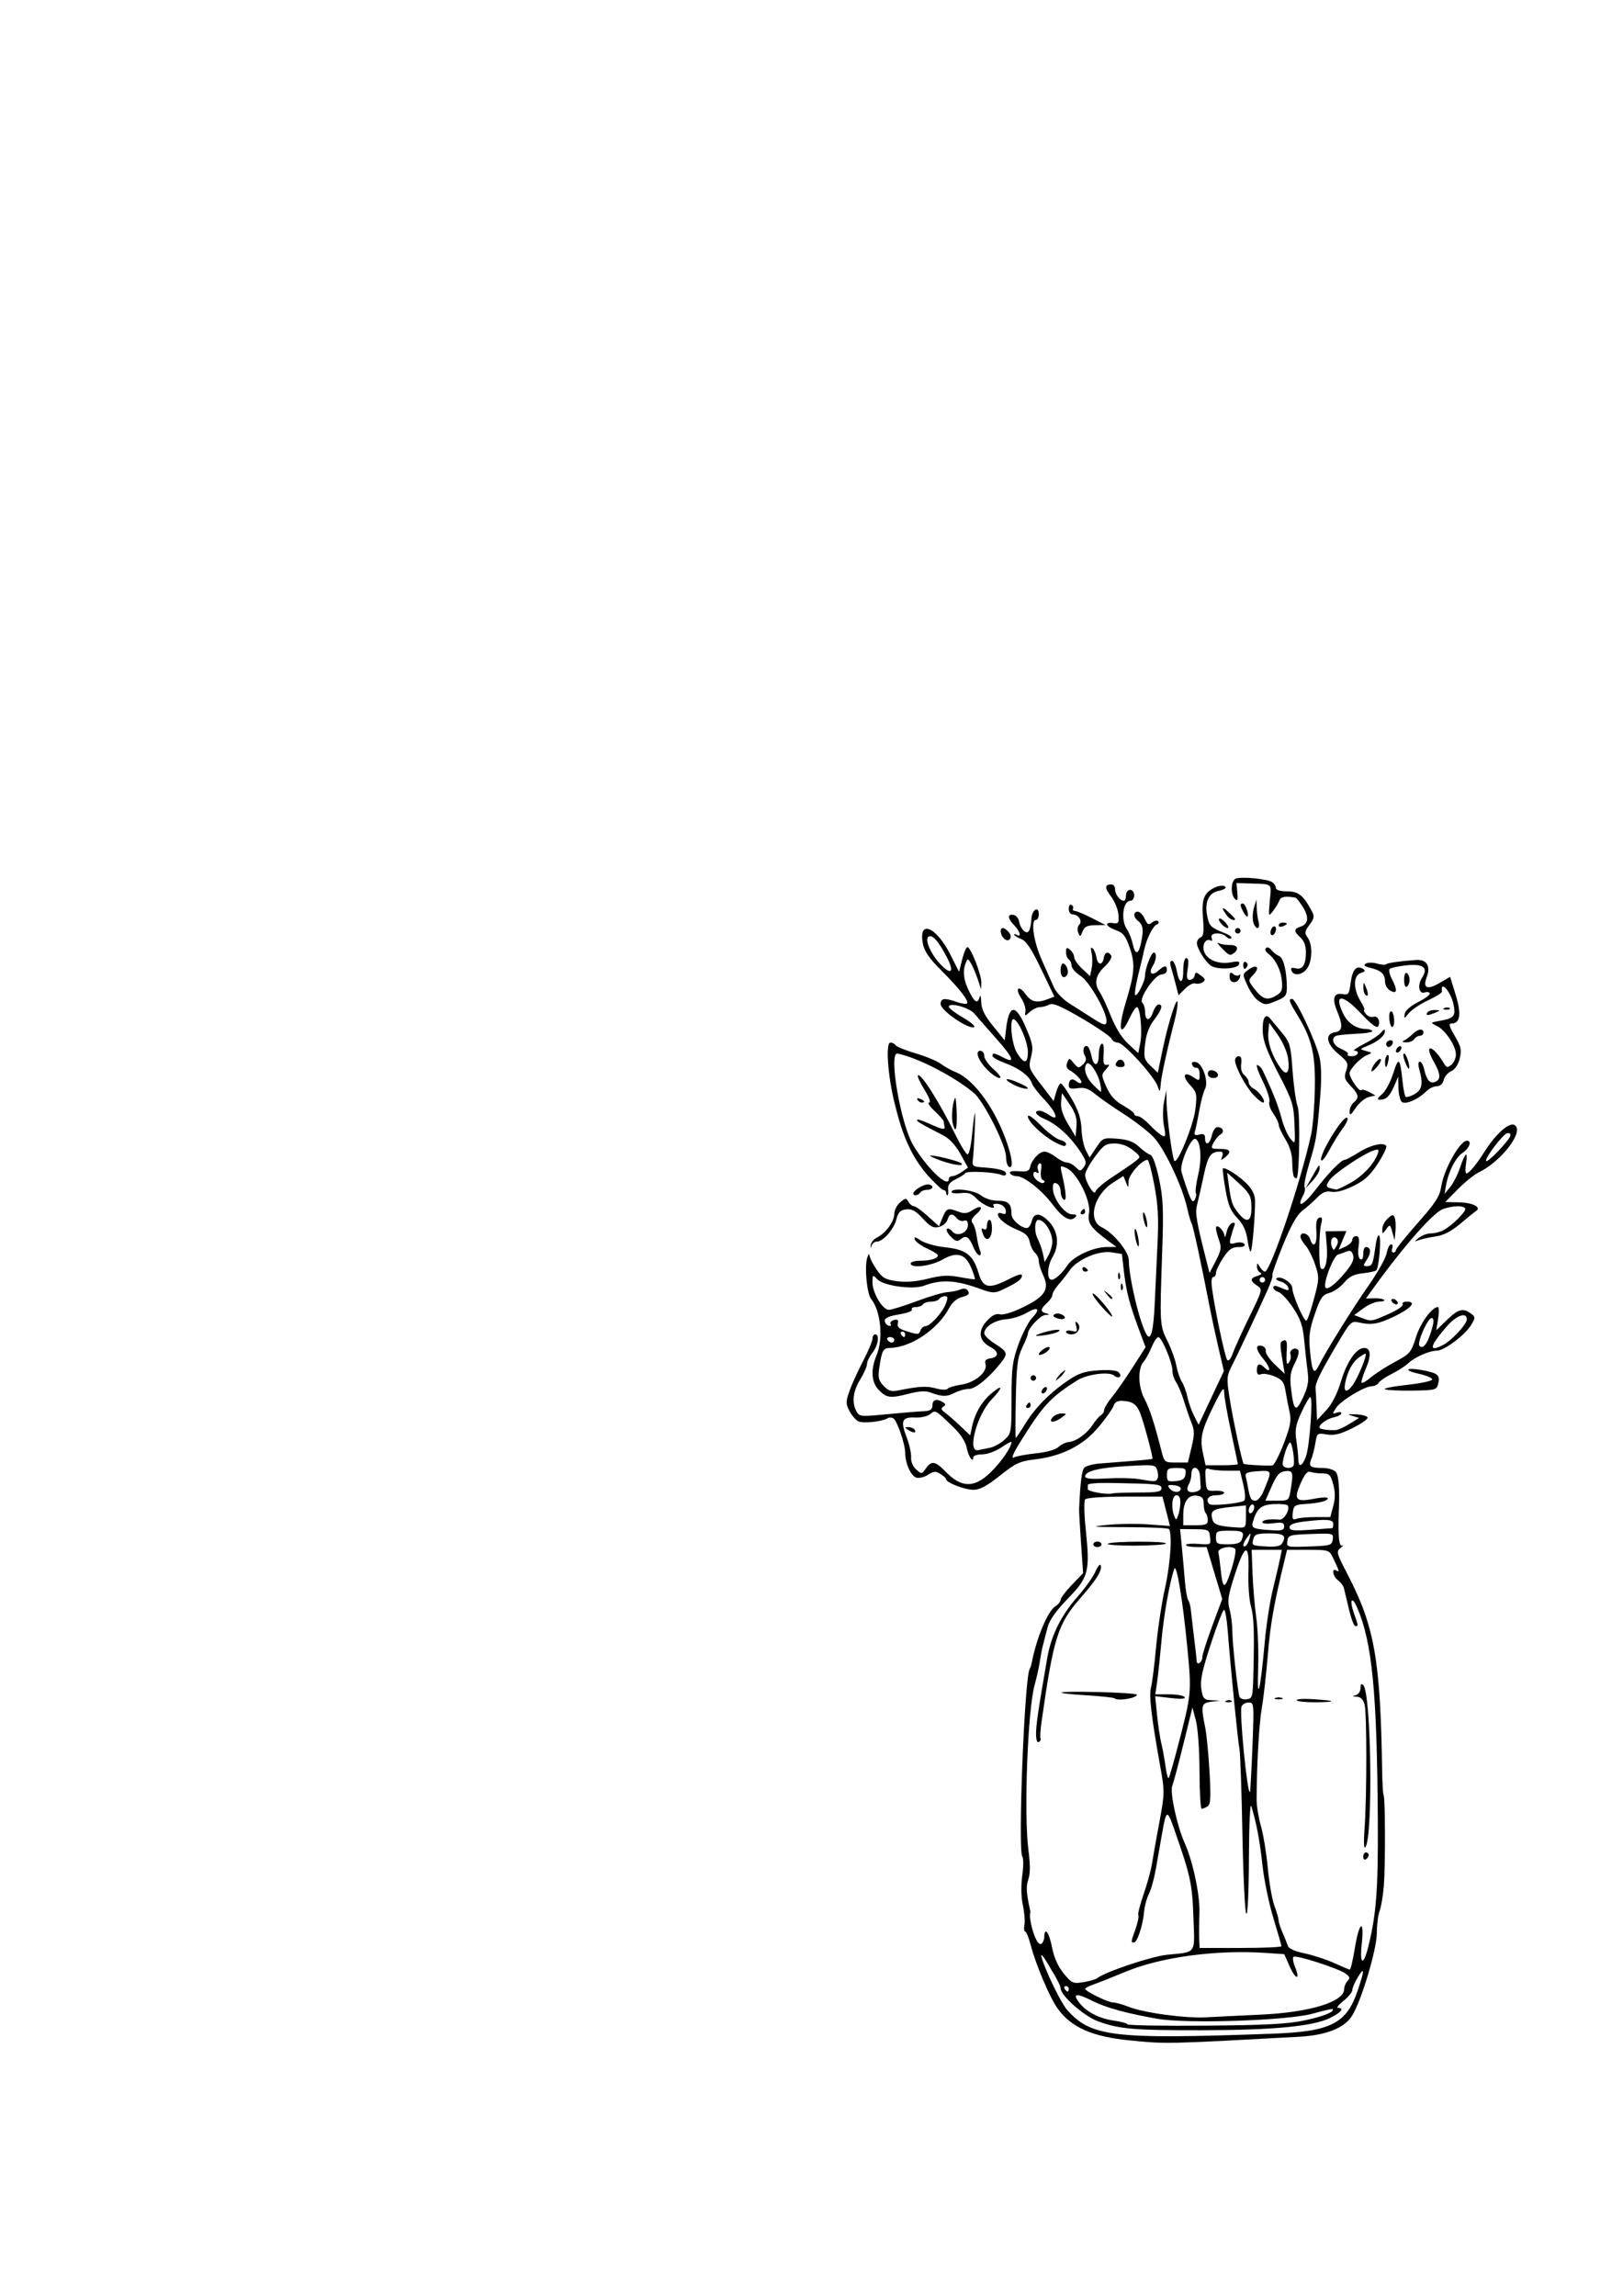 <?xml version="1.0" encoding="UTF-8" standalone="no"?>
<!-- Created with Inkscape (http://www.inkscape.org/) -->

<svg
   xmlns:dc="http://purl.org/dc/elements/1.1/"
   xmlns:cc="http://creativecommons.org/ns#"
   xmlns:rdf="http://www.w3.org/1999/02/22-rdf-syntax-ns#"
   xmlns:svg="http://www.w3.org/2000/svg"
   xmlns="http://www.w3.org/2000/svg"
   xmlns:sodipodi="http://sodipodi.sourceforge.net/DTD/sodipodi-0.dtd"
   xmlns:inkscape="http://www.inkscape.org/namespaces/inkscape"
   width="210mm"
   height="297mm"
   viewBox="0 0 210 297"
   version="1.1"
   id="svg5317"
   inkscape:version="0.92.2 5c3e80d, 2017-08-06"
   sodipodi:docname="flower.svg">
  <defs
     id="defs5311" />
  <sodipodi:namedview
     id="base"
     pagecolor="#ffffff"
     bordercolor="#666666"
     borderopacity="1.0"
     inkscape:pageopacity="0.0"
     inkscape:pageshadow="2"
     inkscape:zoom="0.7"
     inkscape:cx="604.48155"
     inkscape:cy="446.72954"
     inkscape:document-units="mm"
     inkscape:current-layer="layer1"
     showgrid="false"
     inkscape:window-width="835"
     inkscape:window-height="855"
     inkscape:window-x="0"
     inkscape:window-y="1"
     inkscape:window-maximized="0" />
  <g
     inkscape:label="Layer 1"
     inkscape:groupmode="layer"
     id="layer1">
    <path
       style="fill:#000000;stroke-width:0.353"
       d="m 146.226,263.964 c -4.92,-0.484 -7.626,-1.681 -9.4,-4.158 -1.018,-1.422 -2.808,-5.661 -3.484,-8.251 -0.24,-0.922 -0.553,-1.676 -0.695,-1.676 -0.142,0 -0.185,-0.384 -0.095,-0.853 0.09,-0.469 -0.003,-1.625 -0.205,-2.57 -0.227,-1.056 -0.256,-2.527 -0.076,-3.822 0.161,-1.158 0.165,-2.264 0.01,-2.458 -0.593,-0.741 0.281,-23.176 0.945,-24.249 0.09,-0.146 0.218,-0.545 0.284,-0.886 0.606,-3.147 2.069,-6.634 3.037,-7.239 0.377,-0.235 0.685,-0.615 0.685,-0.843 0,-0.229 0.655,-1.098 1.457,-1.931 l 1.457,-1.516 -0.272,-3.893 c -0.15,-2.141 -0.261,-4.131 -0.248,-4.422 0.159,-3.525 0.348,-4.999 0.686,-5.336 0.222,-0.222 1.089,-0.46 1.926,-0.528 0.837,-0.069 2.709,-0.215 4.16,-0.326 1.451,-0.111 2.674,-0.238 2.718,-0.282 0.115,-0.115 -1.144,-4.814 -1.588,-5.928 -0.45,-1.129 -0.987,-1.503 -2.258,-1.573 -0.667,-0.037 -1.025,0.155 -1.176,0.627 -0.119,0.374 -0.977,1.595 -1.907,2.713 -2.002,2.406 -4.728,3.804 -8.238,4.227 -2.009,0.242 -2.522,0.478 -4.567,2.105 -1.695,1.349 -2.602,1.833 -3.435,1.833 -1.125,0 -3.531,-0.931 -3.531,-1.366 0,-0.125 -0.331,-0.434 -0.735,-0.687 -0.617,-0.386 -0.874,-0.368 -1.604,0.11 -0.478,0.313 -1.166,0.475 -1.529,0.36 -0.7,-0.222 -1.425,-1.859 -1.425,-3.22 0,-1.093 -1.044,-4.132 -1.524,-4.434 -0.21,-0.133 -0.537,-0.146 -0.725,-0.03 -0.734,0.454 -3.241,0.719 -3.828,0.405 -0.34,-0.182 -0.856,-0.79 -1.146,-1.351 -0.468,-0.905 -0.468,-1.19 0.006,-2.547 0.293,-0.84 1.084,-2.583 1.758,-3.872 0.674,-1.29 1.225,-2.599 1.225,-2.91 0,-0.311 0.159,-0.566 0.353,-0.566 0.601,0 0.389,1.431 -0.353,2.373 -0.388,0.493 -0.706,1.153 -0.707,1.467 -0.001,0.313 -0.393,1.205 -0.871,1.981 -0.94,1.527 -1.117,2.976 -0.503,4.123 0.362,0.677 0.577,0.707 3.263,0.452 3.118,-0.296 4.118,-0.378 5.609,-0.463 0.717,-0.041 0.97,-0.24 0.97,-0.761 0,-0.742 0.556,-0.901 1.361,-0.391 0.379,0.24 0.386,0.36 0.035,0.578 -0.334,0.206 -0.278,0.395 0.227,0.763 0.369,0.269 1.253,1.039 1.965,1.713 l 1.294,1.224 0.248,-1.149 c 0.374,-1.734 1.268,-3.251 2.544,-4.314 1.497,-1.247 1.472,-0.735 -0.043,0.857 -1.897,1.993 -3.168,6.816 -1.721,6.529 0.34,-0.067 1.047,-0.212 1.573,-0.323 0.525,-0.11 1.359,-0.575 1.852,-1.032 0.87,-0.807 0.897,-0.964 0.897,-5.334 0,-3.944 0.112,-4.815 0.904,-7.015 0.497,-1.382 1.293,-2.92 1.769,-3.419 1.135,-1.19 0.75,-1.509 -0.751,-0.624 -0.657,0.387 -1.841,0.753 -2.631,0.812 -1.469,0.11 -2.818,0.984 -2.818,1.827 0,0.259 0.635,0.871 1.411,1.361 1.587,1.002 1.669,1.248 0.794,2.371 -1.524,1.954 -3.336,3.45 -4.178,3.45 -0.487,0 -1.334,0.233 -1.884,0.517 -1.01,0.522 -1.631,0.509 -3.156,-0.071 -0.549,-0.209 -1.46,-0.158 -2.635,0.147 -2.477,0.642 -2.956,0.594 -3.95,-0.4 -1.015,-1.015 -1.135,-2.636 -0.337,-4.548 0.896,-2.145 0.545,-5.752 -0.709,-7.286 -0.535,-0.655 -0.866,-4.098 -0.508,-5.292 0.146,-0.485 0.28,-0.641 0.3,-0.346 0.019,0.295 0.427,1.112 0.906,1.817 0.746,1.098 1.125,1.317 2.636,1.525 1.185,0.163 2.503,0.058 4.01,-0.32 1.762,-0.442 2.648,-0.486 4.123,-0.206 1.034,0.196 1.917,0.316 1.963,0.266 0.046,-0.049 -0.147,-0.664 -0.428,-1.365 -0.766,-1.908 -1.856,-2.255 -3.726,-1.186 -1.514,0.866 -4.158,1.196 -4.158,0.52 0,-0.194 0.543,-0.353 1.206,-0.353 1.341,0 2.322,-0.291 2.322,-0.69 0,-0.144 -0.626,-0.544 -1.39,-0.888 -0.765,-0.345 -1.482,-0.865 -1.594,-1.156 -0.16,-0.418 0.002,-0.393 0.773,0.118 0.537,0.356 1.977,0.753 3.2,0.883 2.648,0.281 3.579,1 4.254,3.286 0.587,1.988 1.325,2.154 3.861,0.868 1.396,-0.708 1.845,-0.816 1.764,-0.426 -0.103,0.497 -0.743,0.928 -2.773,1.867 -0.726,0.336 -1.204,0.304 -2.469,-0.163 -3.295,-1.216 -5.146,-1.33 -7.463,-0.458 -1.388,0.523 -5.14,0.012 -5.964,-0.811 -0.653,-0.653 -0.666,-0.646 -0.666,0.372 0,1.354 1.305,3.548 2.111,3.548 0.347,0 1.958,-0.499 3.581,-1.109 1.623,-0.61 3.427,-1.141 4.009,-1.18 0.582,-0.039 1.352,-0.198 1.711,-0.353 0.431,-0.187 0.757,-0.115 0.958,0.21 0.227,0.366 0.03,0.565 -0.767,0.774 -0.681,0.179 -1.289,0.689 -1.664,1.397 -1.482,2.797 -4.969,5.147 -7.697,5.189 -0.856,0.013 -1.033,0.343 -1.357,2.524 -0.192,1.296 -0.104,1.678 0.547,2.373 0.616,0.658 1.003,0.783 1.877,0.608 2.732,-0.548 3.701,-0.6 4.913,-0.266 0.714,0.197 1.382,0.222 1.485,0.055 0.103,-0.167 0.91,-0.412 1.793,-0.544 1.804,-0.27 3.441,-1.675 3.123,-2.678 -0.134,-0.421 0.041,-0.631 0.592,-0.712 1.177,-0.173 1.187,-0.889 0.021,-1.492 -1.476,-0.763 -1.641,-2.077 -0.425,-3.379 0.67,-0.717 1.18,-0.969 1.692,-0.835 0.44,0.115 1.673,-0.271 3.085,-0.966 2.783,-1.37 3.35,-2.311 2.485,-4.125 -0.304,-0.638 -0.553,-1.453 -0.553,-1.811 0,-0.358 -0.219,-0.832 -0.487,-1.054 -0.268,-0.222 -0.577,-0.856 -0.688,-1.409 -0.152,-0.759 -0.539,-1.14 -1.583,-1.558 -1.416,-0.567 -2.534,-1.458 -2.534,-2.021 0,-0.174 0.254,-0.219 0.565,-0.1 0.416,0.16 0.531,0.04 0.437,-0.452 -0.073,-0.384 -0.481,-0.719 -0.957,-0.787 -0.482,-0.069 -0.739,0.028 -0.613,0.232 0.43,0.695 -1.382,-0.063 -2.183,-0.913 -0.631,-0.67 -1.081,-0.83 -2.028,-0.719 -0.67,0.078 -1.218,0.015 -1.218,-0.14 0,-0.599 2.897,-0.274 3.784,0.424 0.536,0.421 1.431,0.706 2.223,0.706 1.354,0 1.754,0.405 1.754,1.773 0,0.667 1.228,1.755 1.981,1.755 0.227,0 0.512,-0.397 0.634,-0.882 0.279,-1.11 1.056,-1.124 2.141,-0.039 1.272,1.272 1.487,3.094 0.551,4.679 -0.714,1.211 -0.772,2.963 -0.096,2.933 0.456,-0.02 1.352,-0.844 2.002,-1.843 0.761,-1.169 3.329,-2.375 5.092,-2.39 l 1.278,-0.011 -1.058,-0.779 c -2.282,-1.679 -2.733,-2.33 -2.494,-3.602 0.285,-1.522 -1.53,-5.186 -2.873,-5.798 -0.859,-0.391 -0.885,-0.369 -0.667,0.575 0.575,2.49 0.67,3.734 0.267,3.485 -0.224,-0.138 -0.406,-0.622 -0.406,-1.075 0,-0.453 -0.236,-0.914 -0.524,-1.025 -0.391,-0.15 -0.51,0.042 -0.468,0.756 0.078,1.322 1.556,3.25 2.492,3.25 0.551,0 0.652,0.106 0.37,0.388 -0.627,0.627 -1.609,0.06 -2.928,-1.693 -1.387,-1.842 -3.664,-3.634 -4.618,-3.634 -0.347,0 -0.735,-0.167 -0.862,-0.372 -0.15,-0.242 0.238,-0.335 1.113,-0.265 1.073,0.086 1.37,-0.023 1.476,-0.544 0.19,-0.931 1.184,-1.995 1.863,-1.995 0.319,0 0.983,0.318 1.477,0.706 0.493,0.388 1.138,0.706 1.433,0.706 0.295,0 0.805,0.269 1.134,0.597 0.561,0.561 0.625,0.56 1.054,-0.027 0.39,-0.533 0.307,-0.845 -0.573,-2.149 -1.257,-1.862 -2.981,-3.414 -4.486,-4.038 -1.133,-0.469 -1.517,-1.087 -0.677,-1.087 0.248,0 0.803,0.247 1.235,0.549 1.364,0.955 0.966,-0.328 -0.619,-1.994 -0.772,-0.811 -1.489,-1.745 -1.594,-2.076 -0.3,-0.946 -1.62,-1.952 -3.442,-2.623 -0.922,-0.339 -1.676,-0.763 -1.676,-0.941 0,-0.443 0.221,-0.41 1.429,0.215 1.604,0.829 1.282,0.036 -1.052,-2.592 -1.151,-1.296 -2.381,-2.698 -2.734,-3.116 -0.664,-0.786 -3.287,-1.483 -3.287,-0.873 0,0.187 0.812,0.808 1.804,1.381 0.992,0.573 1.658,1.132 1.48,1.242 -0.643,0.398 -4.342,-2.129 -4.342,-2.966 0,-0.769 0.486,-0.834 2.082,-0.277 0.621,0.216 1.218,0.305 1.326,0.197 0.297,-0.297 -0.977,-1.935 -3.34,-4.294 -1.575,-1.572 -2.185,-2.464 -2.373,-3.466 -0.591,-3.155 1.73,-2.197 3.583,1.479 l 1.102,2.185 0.402,-1.598 c 0.221,-0.879 0.53,-1.598 0.685,-1.598 0.426,0 1.828,3.591 1.793,4.593 l -0.03,0.875 -0.285,-0.882 c -0.569,-1.764 -1.326,-3.257 -1.498,-2.955 -0.616,1.083 -0.579,2.358 0.113,3.83 0.797,1.697 1.225,1.978 1.487,0.977 0.089,-0.34 0.18,-0.043 0.202,0.658 0.03,0.939 0.436,1.762 1.54,3.122 l 1.499,1.847 0.186,-1.534 c 0.385,-3.183 1.238,-3.205 2.578,-0.068 0.875,2.049 0.955,2.517 0.64,3.757 -0.347,1.368 -0.303,1.489 1.284,3.552 l 1.643,2.135 0.325,-1.134 c 0.179,-0.624 0.449,-1.134 0.601,-1.134 0.152,0 0.8,0.913 1.44,2.028 0.848,1.478 1.183,2.525 1.236,3.855 0.04,1.004 0.293,2.247 0.562,2.761 l 0.49,0.935 0.858,-1.287 c 0.834,-1.251 0.909,-1.283 2.718,-1.144 1.376,0.106 2.11,0.376 2.822,1.039 0.529,0.493 1.187,0.965 1.462,1.048 0.307,0.093 0.743,1.301 1.13,3.131 0.538,2.541 0.596,3.965 0.393,9.682 -0.32,9.063 -0.307,9.282 0.701,11.292 0.486,0.968 0.995,2.379 1.133,3.135 0.138,0.756 0.461,1.708 0.719,2.117 0.258,0.408 0.583,1.298 0.722,1.977 0.14,0.679 0.522,1.763 0.85,2.409 l 0.597,1.174 1.634,-3.474 1.634,-3.474 -0.695,-2.992 c -0.382,-1.646 -0.864,-3.866 -1.07,-4.933 -1.113,-5.752 -2.198,-10.802 -2.387,-11.113 -0.118,-0.194 -0.395,-1.147 -0.614,-2.117 -0.636,-2.81 -2.93,-7.642 -4.322,-9.104 -0.703,-0.738 -2.445,-2.088 -3.869,-2.999 -1.425,-0.911 -3.092,-2.072 -3.704,-2.581 -0.853,-0.709 -1.381,-0.885 -2.26,-0.754 -0.844,0.126 -1.147,0.036 -1.147,-0.339 0,-0.773 0.408,-1.021 0.946,-0.575 0.265,0.22 0.565,0.317 0.667,0.215 0.211,-0.211 -0.665,-1.157 -1.508,-1.628 -0.379,-0.212 -0.481,-0.536 -0.309,-0.978 0.247,-0.635 0.28,-0.632 0.852,0.068 0.544,0.666 0.646,0.681 1.181,0.172 0.429,-0.407 0.494,-0.722 0.241,-1.173 -0.364,-0.651 -0.102,-1.45 0.378,-1.153 0.156,0.096 0.379,0.654 0.496,1.24 0.29,1.452 0.936,1.349 0.936,-0.148 0,-0.668 0.163,-1.315 0.362,-1.438 0.231,-0.143 0.327,0.327 0.265,1.302 -0.076,1.192 0.016,1.501 0.422,1.412 0.397,-0.087 0.37,0.051 -0.117,0.589 -0.614,0.679 -0.612,0.759 0.058,2.274 0.494,1.117 1.114,1.807 2.146,2.386 0.798,0.448 1.451,0.945 1.451,1.103 0,0.158 0.208,0.288 0.463,0.288 0.255,0 0.929,0.49 1.499,1.089 0.57,0.599 1.292,1.228 1.605,1.398 0.502,0.273 0.535,0.127 0.279,-1.243 -0.16,-0.854 -0.155,-2.237 0.009,-3.074 l 0.299,-1.521 0.039,1.65 c 0.046,1.945 0.722,7.024 0.994,7.464 0.368,0.595 2.49,-4.595 2.733,-6.681 0.225,-1.939 0.174,-2.174 -0.67,-3.084 -1.092,-1.178 -0.866,-1.866 0.351,-1.068 0.84,0.551 0.864,0.541 0.864,-0.357 0,-0.507 -0.179,-0.883 -0.397,-0.834 -0.218,0.049 -0.475,-0.125 -0.57,-0.386 -0.114,-0.313 0.052,-0.431 0.485,-0.348 0.878,0.169 1.679,2.55 1.174,3.492 -0.2,0.374 -0.526,1.593 -0.724,2.709 -0.198,1.116 -0.449,2.331 -0.558,2.699 -0.16,0.543 -0.056,0.632 0.549,0.474 0.567,-0.148 0.746,-0.033 0.746,0.478 0,1.058 0.625,0.785 0.882,-0.386 0.128,-0.582 0.449,-1.058 0.713,-1.058 0.704,0 0.967,0.617 0.404,0.948 -0.267,0.157 -0.673,0.643 -0.902,1.08 -0.395,0.752 -0.351,0.794 0.83,0.794 1.363,0 1.573,0.354 0.652,1.103 -0.521,0.424 -0.566,0.407 -0.364,-0.133 0.151,-0.402 0.061,-0.617 -0.258,-0.617 -1.233,0 -1.579,0.504 -2.139,3.116 -0.319,1.488 -0.708,3.208 -0.863,3.823 -0.264,1.041 -0.085,2.06 1.351,7.702 l 0.269,1.058 0.814,-1.572 c 0.697,-1.345 0.757,-1.731 0.417,-2.671 -0.218,-0.604 -0.397,-1.305 -0.397,-1.558 0,-0.688 1.047,0.257 1.1,0.993 0.023,0.316 0.142,0.111 0.265,-0.455 0.123,-0.566 0.447,-1.104 0.72,-1.195 0.35,-0.117 0.428,0.015 0.263,0.445 -0.129,0.336 -0.332,1 -0.452,1.477 -0.197,0.784 -0.133,0.845 0.669,0.644 0.498,-0.125 0.989,-0.055 1.122,0.159 0.148,0.24 -0.147,0.381 -0.797,0.381 -0.813,0 -1.23,0.299 -1.961,1.404 -0.511,0.772 -0.929,1.645 -0.929,1.94 0,0.295 -0.161,0.537 -0.357,0.537 -0.217,0 -0.276,0.587 -0.15,1.499 0.4,2.897 1.683,8.911 1.971,9.238 0.167,0.189 0.466,-0.171 0.7,-0.841 0.225,-0.644 1.193,-2.776 2.151,-4.736 1.727,-3.531 1.736,-3.569 1.007,-4.052 -0.945,-0.628 -0.93,-0.967 0.058,-1.267 0.481,-0.146 0.62,-0.313 0.353,-0.423 -0.243,-0.1 -0.436,-0.447 -0.43,-0.77 0.01,-0.53 0.046,-0.528 0.37,0.029 0.198,0.34 0.494,0.617 0.657,0.617 0.737,0 4.682,-11.72 5.997,-17.815 0.209,-0.97 0.419,-3.59 0.465,-5.821 0.093,-4.484 -0.386,-6.509 -2.266,-9.564 -1.077,-1.751 -1.183,-2.078 -0.671,-2.078 0.501,0 3.125,5.619 3.551,7.605 0.258,1.204 0.268,2.968 0.033,5.629 -0.429,4.847 -0.469,5.081 -1.41,8.204 -0.425,1.41 -0.678,2.717 -0.563,2.903 0.115,0.186 0.033,0.669 -0.182,1.071 -0.936,1.748 0.011,1.339 1.56,-0.673 1.759,-2.286 3.358,-3.925 3.83,-3.925 0.151,0 0.944,-0.422 1.761,-0.938 1.545,-0.975 3.271,-1.385 3.598,-0.854 0.104,0.169 -0.387,1.196 -1.092,2.283 -0.991,1.527 -1.711,2.185 -3.173,2.9 -1.202,0.588 -2.231,0.86 -2.827,0.746 -0.696,-0.133 -1.171,0.06 -1.847,0.753 -0.5,0.512 -1.363,1.277 -1.918,1.698 -0.701,0.534 -1.468,1.896 -2.522,4.481 -0.833,2.043 -1.442,3.786 -1.355,3.873 0.087,0.087 -0.186,0.929 -0.609,1.869 -1.231,2.741 -3.843,8.29 -4.631,9.836 -0.666,1.307 -0.692,1.635 -0.321,4.029 0.428,2.76 1.643,8.454 1.846,8.654 0.119,0.117 2.905,0.278 3.706,0.214 0.226,-0.018 0.888,-1.284 1.472,-2.814 0.885,-2.317 1.011,-3.009 0.755,-4.145 -0.169,-0.75 -0.404,-1.971 -0.523,-2.714 -0.178,-1.112 -0.426,-1.438 -1.41,-1.849 -0.657,-0.274 -1.441,-0.404 -1.743,-0.288 -0.39,0.15 -0.549,-0.005 -0.549,-0.533 0,-0.832 0.357,-0.951 0.982,-0.326 0.85,0.85 0.78,-0.013 -0.085,-1.041 -1.044,-1.24 -1.156,-1.95 -0.279,-1.77 0.34,0.07 0.578,0.368 0.53,0.663 -0.048,0.295 0.484,1.083 1.184,1.751 l 1.272,1.215 -0.263,-1.587 c -0.392,-2.36 -0.382,-2.555 0.131,-2.736 0.34,-0.12 0.453,0.164 0.405,1.02 -0.109,1.958 -0.039,2.331 0.331,1.747 0.173,-0.273 0.239,-0.694 0.147,-0.934 -0.214,-0.558 0.544,-1.044 0.968,-0.62 0.192,0.192 0.031,0.879 -0.403,1.716 -0.587,1.132 -0.68,1.761 -0.493,3.335 0.344,2.902 0.617,3.099 1.547,1.113 0.625,-1.334 0.765,-2.093 0.604,-3.277 -0.115,-0.847 -0.314,-2.652 -0.442,-4.01 -0.187,-1.989 -0.468,-2.826 -1.443,-4.305 -0.666,-1.01 -1.517,-1.933 -1.892,-2.052 -0.375,-0.119 -0.682,-0.382 -0.682,-0.583 0,-0.202 0.238,-0.27 0.529,-0.153 0.291,0.118 0.769,0.311 1.062,0.43 0.374,0.151 0.472,0.056 0.328,-0.318 -0.113,-0.294 -0.544,-0.622 -0.959,-0.731 -0.415,-0.108 -0.664,-0.287 -0.554,-0.397 0.455,-0.455 2.062,0.528 2.062,1.26 0,0.834 1.452,4.204 1.811,4.204 0.125,0 0.563,-1.241 0.972,-2.759 0.71,-2.63 0.717,-2.84 0.167,-4.498 -0.317,-0.957 -0.873,-2.067 -1.235,-2.467 -0.362,-0.401 -0.658,-0.916 -0.658,-1.147 0,-0.699 0.995,-0.467 1.235,0.287 0.421,1.326 0.942,0.734 0.823,-0.936 -0.083,-1.167 0.025,-1.69 0.373,-1.81 0.378,-0.13 0.434,0.059 0.243,0.82 -0.306,1.219 -0.328,5.446 -0.031,5.744 0.509,0.509 0.91,-0.966 0.764,-2.808 l -0.157,-1.987 1.347,-0.019 1.347,-0.019 -0.504,1.206 -0.504,1.206 0.884,-0.403 c 0.486,-0.221 0.884,-0.615 0.884,-0.875 0,-0.26 0.223,-0.473 0.496,-0.473 0.372,0 0.45,0.341 0.312,1.365 -0.109,0.816 -0.025,1.463 0.21,1.608 0.25,0.154 0.393,-0.086 0.393,-0.66 0,-0.497 0.149,-0.903 0.332,-0.903 0.665,0 0.742,0.707 0.171,1.578 -0.542,0.827 -0.542,0.892 -0.004,0.892 0.669,0 0.774,-0.251 1.092,-2.617 0.128,-0.954 0.347,-1.551 0.486,-1.326 0.277,0.449 -0.042,4.141 -0.387,4.487 -0.118,0.118 -0.904,0.289 -1.747,0.38 -1.149,0.124 -1.752,0.428 -2.413,1.216 -0.485,0.578 -1.346,1.175 -1.914,1.326 -0.89,0.237 -1.148,0.612 -1.876,2.726 -0.691,2.007 -0.805,2.862 -0.628,4.715 0.27,2.831 0.505,3.223 1.155,1.931 0.973,-1.933 4.363,-7.377 6.455,-10.369 1.154,-1.649 2.195,-3.515 2.314,-4.145 0.119,-0.631 0.374,-1.147 0.568,-1.147 0.193,0 0.26,0.238 0.148,0.529 -0.112,0.291 -0.049,0.529 0.139,0.529 0.188,0 0.342,-0.14 0.342,-0.311 0,-0.171 1.266,-1.743 2.813,-3.494 2.309,-2.613 2.855,-3.458 3.048,-4.716 0.343,-2.24 2.418,-5.942 3.33,-5.942 0.663,0 0.316,0.989 -0.545,1.554 -0.916,0.6 -1.857,2.449 -2.17,4.267 l -0.183,1.058 0.727,-0.882 c 0.4,-0.485 0.981,-1.636 1.292,-2.558 0.665,-1.971 1.037,-2.189 0.753,-0.441 -0.11,0.679 -0.087,1.235 0.052,1.235 0.337,0 1.265,-1.106 2.292,-2.73 1.818,-2.875 3.793,-4.366 4.21,-3.179 0.437,1.243 -2.372,4.56 -4.881,5.762 -0.594,0.285 -1.817,1.268 -2.718,2.184 l -1.638,1.667 1.767,0.037 c 1.792,0.037 2.974,0.637 2.217,1.125 -0.213,0.137 -1.14,0.885 -2.059,1.661 -1.139,0.961 -2.139,1.478 -3.137,1.622 -0.806,0.116 -1.783,0.327 -2.171,0.47 -0.695,0.256 -0.696,0.251 -0.021,-0.299 0.377,-0.307 1.062,-0.558 1.522,-0.558 0.461,0 1.184,-0.178 1.608,-0.395 1.144,-0.587 3.064,-2.495 2.853,-2.836 -0.252,-0.408 -1.584,-0.372 -2.875,0.078 -1.228,0.428 -5.027,4.737 -8.902,10.097 l -1.067,1.476 1.064,-0.03 c 0.585,-0.017 1.168,0.073 1.294,0.2 0.127,0.127 -0.162,0.23 -0.642,0.23 -0.48,0 -1.403,0.392 -2.052,0.871 l -1.18,0.871 0.958,0.364 c 1.279,0.486 1.241,0.492 3.532,-0.521 1.101,-0.487 1.906,-1.043 1.787,-1.235 -0.119,-0.192 0.124,-0.349 0.54,-0.349 1.275,0 0.608,0.826 -1.498,1.854 -2.155,1.052 -3.048,1.214 -4.684,0.85 -1.025,-0.228 -1.115,-0.139 -2.879,2.852 -2.208,3.745 -2.83,5.039 -2.754,5.733 0.032,0.291 0.086,1.323 0.121,2.293 l 0.063,1.764 1.171,-1.259 c 0.777,-0.835 1.435,-2.126 1.952,-3.83 0.768,-2.528 1.978,-4.26 2.977,-4.26 0.865,0 0.942,0.985 0.21,2.694 -0.386,0.902 -0.626,1.716 -0.532,1.81 0.094,0.094 0.656,-0.239 1.25,-0.738 0.594,-0.5 1.99,-1.395 3.102,-1.99 1.903,-1.018 2.06,-1.203 2.669,-3.155 0.576,-1.847 2.077,-3.912 2.843,-3.912 0.152,0 0.167,0.675 0.033,1.499 l -0.244,1.499 1.374,-1.323 c 1.48,-1.425 2.08,-1.589 3.093,-0.848 0.62,0.454 0.622,0.519 0.034,1.499 -0.782,1.304 -3.468,3.318 -4.425,3.318 -0.976,0 -2.835,0.819 -3.708,1.634 -0.388,0.362 -1.341,0.976 -2.117,1.364 -0.776,0.388 -1.538,0.904 -1.693,1.147 -0.155,0.243 -0.552,0.445 -0.882,0.449 -0.965,0.013 -4.012,1.856 -4.624,2.796 -0.524,0.806 -0.521,0.848 0.055,0.628 0.34,-0.13 0.617,-0.095 0.617,0.078 0,0.173 -0.465,0.416 -1.034,0.541 -0.962,0.211 -2.065,1.087 -1.75,1.391 0.168,0.162 1.351,0.299 2.079,0.242 0.291,-0.023 1.085,-0.387 1.764,-0.808 l 1.235,-0.766 -0.882,-0.262 c -0.702,-0.209 -0.599,-0.249 0.501,-0.198 0.761,0.036 1.428,0.221 1.483,0.412 0.055,0.191 -0.828,0.808 -1.961,1.37 -1.577,0.783 -2.357,0.975 -3.324,0.818 -1.232,-0.2 -1.269,-0.172 -1.474,1.094 -0.116,0.714 -0.348,1.64 -0.517,2.057 -0.398,0.985 -0.161,1.182 1.426,1.182 0.72,0 1.501,0.232 1.736,0.515 0.375,0.452 0.509,2.234 0.386,5.13 -0.129,3.037 0.024,4.602 0.43,4.398 0.237,-0.119 0.149,0.013 -0.194,0.294 -0.587,0.481 -0.54,0.672 0.824,3.289 3.57,6.85 4.324,11.112 4.548,25.679 0.024,1.535 0.108,2.897 0.188,3.027 0.215,0.347 0.238,8.984 0.031,11.674 -0.098,1.278 -0.343,2.756 -0.545,3.286 -0.201,0.53 -0.366,1.825 -0.366,2.879 0,2.09 -1.958,8.656 -3.181,10.664 -0.98,1.609 -3.349,2.557 -6.873,2.749 -17.437,0.952 -17.09,0.944 -21.872,0.474 z m 18.342,-0.868 c 7.629,-0.272 9.654,-1.292 11.106,-5.593 0.902,-2.671 0.904,-3.177 0.008,-1.707 -0.387,0.635 -0.704,1.378 -0.704,1.65 0,0.272 -0.516,0.902 -1.147,1.399 -0.631,0.497 -0.948,0.905 -0.706,0.908 0.884,0.008 0.406,0.602 -1.058,1.314 -2.213,1.076 -7.303,1.56 -16.576,1.576 -8.797,0.015 -10.65,-0.145 -13.427,-1.16 -1.811,-0.662 -4.835,-3.337 -4.835,-4.278 0,-0.266 -0.493,-1.262 -1.096,-2.213 -3.364,-5.958 0.197,2.663 1.82,4.879 3.173,3.646 5.829,3.968 26.614,3.225 z m 4.222,-1.722 c 2.442,-0.518 3.967,-1.134 3.633,-1.467 -0.056,-0.056 -1.211,0.209 -2.566,0.588 -3.226,0.904 -16.297,1.337 -20.103,0.667 -4.077,-0.718 -6.607,-1.417 -8.431,-2.329 -2.101,-1.051 -2.623,-0.957 -1.64,0.293 0.932,1.184 2.582,2.018 4.524,2.285 0.83,0.114 1.581,0.324 1.668,0.465 0.087,0.142 4.647,0.221 10.133,0.175 7.772,-0.064 10.593,-0.213 12.782,-0.678 z m -5.73,-0.744 c 6.367,-0.285 10.859,-1.651 10.859,-3.301 0,-0.333 0.198,-0.807 0.441,-1.053 0.353,-0.358 0.305,-0.547 -0.244,-0.953 -0.929,-0.686 -6.468,-2.466 -6.76,-2.173 -0.129,0.129 -0.033,0.721 0.213,1.315 0.721,1.741 0.077,1.676 -0.695,-0.071 l -0.704,-1.591 -2.387,-0.162 c -6.362,-0.432 -13.534,0.525 -18.086,2.412 -1.649,0.684 -3.515,1.425 -4.145,1.648 -0.631,0.223 -1.147,0.485 -1.147,0.584 0,0.312 2.973,1.767 3.609,1.766 0.336,-7.1e-4 1.209,0.238 1.94,0.531 2.022,0.808 7.382,1.54 10.15,1.386 1.358,-0.076 4.489,-0.228 6.956,-0.338 z m -24.772,-3.343 c 0,-0.194 -0.168,-0.353 -0.374,-0.353 -0.205,0 -0.275,0.159 -0.156,0.353 0.12,0.194 0.288,0.353 0.374,0.353 0.086,0 0.156,-0.159 0.156,-0.353 z m 3.687,-1.383 c 1.029,-0.816 6.992,-2.814 9.013,-3.02 3.892,-0.397 3.606,0.011 3.428,-4.89 -0.158,-4.331 -0.378,-5.34 -2.481,-11.344 -0.925,-2.642 -1.027,-2.597 -1.603,0.706 -0.203,1.164 -0.551,3.147 -0.773,4.405 -0.222,1.259 -0.631,2.728 -0.909,3.265 -0.278,0.537 -0.556,1.575 -0.618,2.306 -0.145,1.711 -0.886,3.958 -1.306,3.958 -0.419,0 -0.419,0.002 0.201,-1.757 0.29,-0.821 0.451,-1.615 0.359,-1.765 -0.092,-0.149 0.213,-1.363 0.677,-2.696 0.465,-1.334 0.944,-3.06 1.066,-3.836 0.121,-0.776 0.553,-3.199 0.959,-5.384 0.722,-3.886 0.725,-4.049 0.123,-7.408 -1.135,-6.33 -1.46,-9.11 -1.185,-10.138 0.15,-0.561 0.448,-2.919 0.661,-5.241 0.214,-2.321 0.731,-5.743 1.149,-7.604 0.718,-3.192 0.975,-7.185 0.494,-7.666 -0.12,-0.12 -2.565,-0.225 -5.434,-0.234 -4.537,-0.014 -4.872,-0.051 -2.571,-0.286 1.455,-0.148 3.885,-0.179 5.398,-0.068 l 2.753,0.202 -0.252,-1.017 c -0.139,-0.56 -0.357,-1.414 -0.485,-1.899 l -0.233,-0.882 h -4.854 c -2.808,0 -4.977,0.149 -5.144,0.353 -0.159,0.194 -0.134,1.861 0.057,3.704 0.586,5.657 0.419,6.325 -2.272,9.112 -1.612,1.67 -2.418,2.816 -2.66,3.785 -0.191,0.765 -0.453,1.787 -0.582,2.272 -0.129,0.485 -0.313,1.438 -0.409,2.117 -0.096,0.679 -0.395,2.028 -0.666,2.999 -0.912,3.271 -1.416,16.701 -0.805,21.419 0.248,1.911 0.238,3.051 -0.032,3.826 -0.304,0.873 -0.241,1.749 0.301,4.182 -0.436,0.482 1.057,6.078 1.771,3.381 0,-1.607 0.607,-0.914 1.015,1.157 0.267,1.357 0.773,2.49 1.513,3.388 1.042,1.265 1.2,1.334 2.538,1.12 0.784,-0.125 1.593,-0.36 1.797,-0.522 z m -7.92,-31.619 c 0,-1.165 0.327,-3.373 1.461,-9.861 0.503,-2.876 1.79,-5.467 3.91,-7.868 0.976,-1.105 2.015,-2.565 2.309,-3.244 0.294,-0.679 0.602,-1.045 0.684,-0.813 0.224,0.633 -0.506,1.813 -2.606,4.214 -2.953,3.376 -3.489,5.075 -5.045,16.002 -0.152,1.067 -0.213,2.048 -0.136,2.18 0.077,0.132 -0.021,0.34 -0.218,0.462 -0.218,0.135 -0.359,-0.285 -0.359,-1.072 z m 10.167,-4.574 c -0.1,-0.1 -1.674,-0.274 -3.498,-0.388 -5.057,-0.315 -4.281,-0.561 1.355,-0.43 2.763,0.064 5.025,0.217 5.026,0.34 0.006,0.449 -2.497,0.863 -2.883,0.477 z m -2.759,-19.927 c 0,-0.194 0.238,-0.353 0.529,-0.353 0.291,0 0.529,0.159 0.529,0.353 0,0.194 -0.238,0.353 -0.529,0.353 -0.291,0 -0.529,-0.159 -0.529,-0.353 z m 1.886,-0.083 c 0.532,-0.339 7.836,-0.349 7.498,-0.011 -0.142,0.142 -1.979,0.262 -4.082,0.265 -2.103,0.003 -3.64,-0.111 -3.416,-0.254 z m 31.959,52.294 c 0.561,-3.454 1.243,-3.824 0.885,-0.48 -0.283,2.638 0.208,2.875 0.829,0.401 1.057,-4.214 1.304,-7.441 1.253,-16.325 -0.096,-16.622 -0.726,-23.135 -2.669,-27.611 -0.696,-1.603 -1.039,-1.039 -0.426,0.699 0.592,1.679 0.593,1.688 0.187,1.688 -0.174,0 -0.548,-0.992 -0.831,-2.205 -0.283,-1.213 -0.578,-2.443 -0.654,-2.734 -0.077,-0.291 -0.417,-0.737 -0.757,-0.99 -0.685,-0.512 -0.874,-1.68 -0.205,-1.266 0.435,0.269 0.369,0.031 -0.474,-1.71 -0.45,-0.93 -0.573,-0.968 -3.189,-0.97 l -2.72,-0.003 -0.322,1.323 c -1.379,5.656 -1.84,8.264 -2.17,12.259 -0.208,2.522 -0.559,5.618 -0.781,6.879 -0.355,2.023 -0.669,7.581 -0.671,11.877 -3.5e-4,0.808 0.25,2.334 0.557,3.39 0.307,1.056 0.705,3.49 0.885,5.409 0.18,1.919 0.565,4.125 0.856,4.901 0.291,0.776 0.536,1.625 0.544,1.887 0.008,0.262 0.237,0.976 0.507,1.587 0.27,0.611 0.578,1.376 0.683,1.699 0.124,0.38 0.893,0.733 2.176,1 1.091,0.227 2.808,0.786 3.815,1.244 1.007,0.458 1.921,0.841 2.032,0.852 0.111,0.011 0.407,-1.25 0.659,-2.802 z m 1.08,-11.797 c 0,-0.302 0.159,-0.55 0.353,-0.55 0.194,0 0.353,0.149 0.353,0.332 0,0.183 -0.159,0.43 -0.353,0.55 -0.194,0.12 -0.353,-0.029 -0.353,-0.332 z m 0.177,-3.725 c 0.299,-4.245 0.298,-14.807 -0.002,-15.963 -0.17,-0.656 -0.496,-0.983 -1.007,-1.011 -0.596,-0.032 -0.625,-0.075 -0.138,-0.202 0.344,-0.09 0.617,-0.494 0.617,-0.912 0,-0.514 0.114,-0.636 0.362,-0.388 1.022,1.022 1.278,19.393 0.292,20.945 -0.219,0.345 -0.263,-0.514 -0.125,-2.469 z m -8.779,-16.513 c -0.097,-0.157 0.806,-0.225 2.008,-0.151 3.071,0.19 3.312,0.376 0.529,0.409 -1.298,0.015 -2.44,-0.101 -2.537,-0.258 z m -2.776,-0.301 c 0.243,-0.098 0.639,-0.098 0.882,0 0.243,0.098 0.044,0.178 -0.441,0.178 -0.485,0 -0.684,-0.08 -0.441,-0.178 z m 0.794,32.111 c 0,-0.124 -0.467,-1.751 -1.037,-3.616 -0.571,-1.865 -1.206,-4.939 -1.413,-6.831 -0.351,-3.217 -0.798,-5.581 -1.452,-7.672 -0.153,-0.489 -0.288,2.489 -0.304,6.685 -0.016,4.441 -0.158,7.429 -0.342,7.232 -0.173,-0.184 -0.399,-4.86 -0.502,-10.389 -0.103,-5.53 -0.275,-10.451 -0.381,-10.936 -0.197,-0.904 -1.137,-10.366 -1.515,-15.258 -0.116,-1.504 -0.331,-2.734 -0.478,-2.734 -0.147,0 -0.918,1.993 -1.714,4.43 -1.13,3.459 -1.399,4.735 -1.225,5.821 0.201,1.258 0.328,1.396 1.324,1.447 l 1.101,0.057 -1.147,0.142 c -1.282,0.159 -1.363,0.494 -0.787,3.273 0.181,0.873 0.436,3.469 0.566,5.768 0.192,3.388 0.144,4.239 -0.256,4.493 -0.271,0.172 -0.612,0.315 -0.758,0.318 -0.146,0.003 -0.272,-2.177 -0.28,-4.845 -0.009,-2.752 -0.21,-5.589 -0.466,-6.558 l -0.45,-1.707 -1.151,4.671 c -0.633,2.569 -1.29,5.038 -1.461,5.486 -0.32,0.841 0.632,5.212 1.604,7.368 1.056,2.341 1.992,6.738 1.915,8.996 -0.043,1.261 -0.055,2.809 -0.027,3.44 l 0.051,1.147 h 5.292 c 2.91,0 5.292,-0.101 5.292,-0.225 z m -7.122,-31.765 c 0.255,-0.102 0.559,-0.089 0.676,0.028 0.117,0.117 -0.091,0.201 -0.463,0.185 -0.411,-0.017 -0.495,-0.101 -0.213,-0.213 z m 3.37,5.974 c 0.221,-5.604 0.21,-5.733 -0.491,-5.733 -0.395,0 -0.809,0.238 -0.92,0.528 -0.297,0.775 0.757,11.455 1.091,11.051 0.052,-0.062 0.196,-2.693 0.32,-5.846 z m -9.679,0.042 c 1.813,-6.952 1.818,-7.007 1.254,-12.895 -0.58,-6.056 -1.393,-10.967 -1.684,-10.166 -0.587,1.616 -1.359,5.952 -1.665,9.349 -0.192,2.134 -0.45,4.555 -0.572,5.38 l -0.223,1.499 h 1.79 c 0.984,0 1.889,0.161 2.011,0.359 0.147,0.237 -0.462,0.278 -1.797,0.121 l -2.019,-0.237 0.245,2.436 c 0.135,1.34 0.383,2.992 0.551,3.671 0.168,0.679 0.412,2.003 0.541,2.943 0.129,0.939 0.31,1.633 0.402,1.541 0.092,-0.092 0.617,-1.892 1.166,-4.001 z m 9.803,-9.479 c 0.136,-5.647 0.07,-7.382 -0.334,-8.819 -0.218,-0.776 -0.356,-2.738 -0.305,-4.361 0.12,-3.861 -0.456,-3.716 -1.799,0.453 -0.839,2.603 -0.943,3.313 -0.644,4.389 0.196,0.706 0.357,1.979 0.358,2.831 0.002,1.534 0.658,7.548 0.92,8.443 0.075,0.256 0.495,0.415 0.932,0.353 0.751,-0.107 0.8,-0.289 0.872,-3.288 z m 1.463,-4.057 c 0.2,-2.231 0.676,-5.327 1.058,-6.879 0.382,-1.552 0.8,-3.338 0.929,-3.969 l 0.235,-1.147 h -1.955 -1.955 l 0.116,3.087 c 0.064,1.698 0.282,4.277 0.486,5.733 0.204,1.455 0.31,4.392 0.237,6.526 -0.162,4.697 0.289,2.922 0.851,-3.351 z m -8.066,1.866 c 0,-0.309 0.579,-2.121 1.286,-4.028 l 1.286,-3.467 -1.009,-3.36 -1.009,-3.36 h -1.335 c -0.734,0 -1.335,-0.12 -1.335,-0.267 0,-0.147 0.727,-0.209 1.615,-0.139 1.593,0.127 1.613,0.115 1.499,-0.879 -0.11,-0.966 -0.194,-1.008 -1.997,-1.024 l -1.881,-0.016 0.225,2.309 c 0.124,1.27 0.3,3.244 0.392,4.387 0.091,1.143 0.28,2.254 0.419,2.469 0.139,0.216 0.287,0.709 0.33,1.097 0.107,0.982 0.465,4.021 0.624,5.292 0.072,0.582 0.144,1.266 0.159,1.52 0.038,0.653 0.733,0.145 0.733,-0.536 z m 4.246,-13.977 c -0.49,-0.513 -2.32,-0.119 -2.176,0.469 0.072,0.291 0.203,1.244 0.292,2.117 0.278,2.722 0.522,2.754 1.36,0.176 0.442,-1.358 0.677,-2.601 0.523,-2.762 z m 1.867,-1.378 c 0.194,-0.771 0.183,-0.775 -0.31,-0.114 -0.567,0.758 -0.684,1.404 -0.201,1.105 0.171,-0.105 0.401,-0.551 0.512,-0.991 z m 4.168,0.718 c 0.663,-1.045 0.311,-1.341 -1.597,-1.341 -1.584,0 -1.929,0.114 -2.078,0.685 -0.233,0.89 -0.242,0.884 1.712,1.008 1.089,0.069 1.774,-0.054 1.963,-0.353 z m 6.59,-0.562 c 0.113,-0.794 0.062,-0.807 -2.822,-0.706 -2.757,0.097 -2.944,0.152 -3.052,0.911 -0.113,0.794 -0.062,0.807 2.822,0.706 2.757,-0.097 2.944,-0.152 3.052,-0.911 z m -11.794,0.074 c 0.405,-1.054 0.21,-1.206 -1.55,-1.206 -1.646,0 -1.764,0.059 -1.764,0.882 0,0.807 0.132,0.882 1.55,0.882 1.088,0 1.614,-0.166 1.764,-0.558 z m 5.506,-1.765 c 0,-0.487 -0.25,-0.558 -1.411,-0.403 -0.776,0.104 -1.411,0.046 -1.411,-0.13 0,-0.313 0.979,-0.463 2.208,-0.337 0.601,0.061 1.403,-1.287 1.086,-1.826 -0.083,-0.141 -0.877,-0.225 -1.766,-0.186 -1.666,0.072 -2.226,0.535 -2.741,2.266 -0.254,0.852 0.016,0.971 2.536,1.119 1.203,0.071 1.499,-0.028 1.499,-0.503 z m 6.262,0.227 c 0.049,-0.011 0.088,-0.258 0.088,-0.549 0,-0.589 -0.839,-0.655 -3.792,-0.301 -1.288,0.155 -1.852,0.379 -1.852,0.738 0,0.425 0.483,0.482 2.734,0.324 1.504,-0.106 2.774,-0.201 2.822,-0.212 z m -11.201,-1.481 v -1.46 l -1.991,0.205 c -2.277,0.235 -2.652,0.481 -2.372,1.555 0.199,0.759 0.791,0.952 3.392,1.104 0.911,0.053 0.97,-0.032 0.97,-1.404 z m -4.939,0.461 c 0,-0.356 -0.119,-0.767 -0.265,-0.913 -0.146,-0.147 -0.265,-0.689 -0.265,-1.205 0,-0.727 -0.194,-0.966 -0.862,-1.06 -1.123,-0.158 -1.784,0.761 -1.784,2.482 v 1.344 h 1.587 c 1.304,0 1.587,-0.115 1.587,-0.647 z m -3.553,-2.264 c 0.016,-0.638 -0.156,-0.97 -0.504,-0.97 -0.563,0 -0.73,1.535 -0.291,2.679 0.221,0.576 0.257,0.571 0.504,-0.059 0.146,-0.374 0.277,-1.116 0.291,-1.65 z m 17.503,1.852 h 1.898 l 0.38,-1.411 c 0.271,-1.008 0.271,-1.814 0,-2.822 -0.332,-1.232 -0.509,-1.411 -1.396,-1.411 -0.559,0 -1.254,-0.091 -1.546,-0.203 -0.377,-0.145 -0.743,0.28 -1.271,1.474 -0.941,2.128 -0.644,2.474 1.724,2.006 0.981,-0.194 1.784,-0.22 1.784,-0.057 0,0.351 -1.063,0.615 -2.999,0.744 -1.267,0.085 -1.423,0.198 -1.527,1.113 -0.095,0.828 -0.007,0.977 0.47,0.794 0.322,-0.124 1.44,-0.225 2.484,-0.225 z m -7.953,-1.276 c 0,-0.291 -0.159,-0.431 -0.353,-0.311 -0.194,0.12 -0.353,0.456 -0.353,0.747 0,0.291 0.159,0.431 0.353,0.311 0.194,-0.12 0.353,-0.456 0.353,-0.747 z m -1.281,-0.857 c 0.172,-0.157 0.118,-1.064 -0.123,-2.072 l -0.43,-1.792 h -1.7 c -0.935,0 -1.961,-0.1 -2.28,-0.223 -0.494,-0.189 -0.564,0.009 -0.47,1.323 0.107,1.498 0.146,1.544 1.257,1.494 0.631,-0.029 1.147,0.09 1.147,0.265 0,0.174 -0.476,0.317 -1.058,0.317 -0.975,0 -1.411,0.588 -0.852,1.147 0.281,0.281 4.127,-0.109 4.51,-0.458 z m 2.469,-1.161 c 1.167,-2.793 1.177,-2.756 -0.717,-2.636 -1.309,0.084 -1.674,0.232 -1.57,0.638 0.075,0.291 0.207,0.926 0.293,1.411 0.266,1.498 0.412,1.764 0.966,1.764 0.295,0 0.757,-0.53 1.027,-1.177 z m 3.524,-0.146 c 0.39,-2.362 0.319,-2.616 -0.703,-2.493 -0.742,0.089 -1.093,0.485 -1.744,1.964 l -0.815,1.852 h 1.521 c 1.484,0 1.527,-0.033 1.74,-1.323 z m -19.677,0.265 c 2.405,0 2.97,-0.101 2.97,-0.529 0,-0.556 -0.384,-0.597 -6.615,-0.71 -1.601,-0.029 -2.91,0.079 -2.91,0.241 0,0.161 -0.005,0.412 -0.012,0.558 -0.013,0.307 2.433,0.75 3.127,0.566 0.258,-0.069 1.806,-0.125 3.44,-0.125 z m 5.465,-0.528 c -0.007,-0.193 -0.424,-0.383 -0.928,-0.422 -0.774,-0.059 -0.849,0.011 -0.48,0.455 0.47,0.566 1.428,0.543 1.408,-0.033 z m 2.585,-0.089 c -0.019,-0.243 -0.059,-0.917 -0.088,-1.499 -0.063,-1.262 -1.108,-1.51 -1.117,-0.265 -0.003,0.437 -0.151,1.024 -0.33,1.306 -0.178,0.282 -0.24,0.648 -0.138,0.814 0.281,0.455 1.713,0.15 1.672,-0.356 z m -27.193,-1.984 c 1.377,-1.338 2.71,-3.267 2.71,-3.92 0,-0.114 -0.592,0.196 -1.317,0.688 -0.746,0.507 -1.817,0.895 -2.469,0.895 -0.634,0 -1.153,0.168 -1.153,0.374 0,0.826 -0.64,-0.091 -0.852,-1.22 -0.14,-0.749 -0.757,-1.722 -1.624,-2.562 -2.456,-2.381 -2.434,-2.368 -3.103,-1.798 -0.332,0.283 -1.194,0.479 -1.951,0.443 -1.709,-0.081 -1.919,0.413 -1.091,2.572 0.351,0.914 0.608,2.074 0.571,2.577 -0.04,0.538 0.228,1.181 0.65,1.563 0.699,0.632 0.731,0.629 1.256,-0.12 0.738,-1.054 1.224,-0.971 2.598,0.448 2.009,2.073 3.686,2.091 5.774,0.062 z M 117.475,184.968 c -0.456,-0.295 -0.447,-0.343 0.067,-0.347 0.328,-0.003 0.695,0.153 0.815,0.347 0.276,0.446 -0.191,0.446 -0.882,0 z m 32.281,6.347 c 0.121,-0.196 0.112,-0.695 -0.019,-1.109 -0.229,-0.722 -0.386,-0.745 -3.815,-0.551 -3.724,0.211 -5.516,0.65 -5.516,1.352 0,0.292 0.795,0.366 2.734,0.255 1.504,-0.086 3.369,-0.052 4.145,0.076 2.168,0.358 2.237,0.357 2.471,-0.023 z m 3.639,-0.614 c 0.099,-0.696 -0.042,-0.794 -1.147,-0.794 -1.116,0 -1.259,0.103 -1.259,0.904 0,0.808 0.122,0.892 1.147,0.794 0.879,-0.085 1.173,-0.296 1.259,-0.904 z m 13.954,-1.074 c 0.269,-0.436 -0.198,-3.326 -0.486,-3.004 -0.438,0.491 -1.058,2.644 -0.856,2.972 0.24,0.388 1.108,0.409 1.341,0.032 z m -7.187,-0.22 c 0,-0.082 -0.397,-1.984 -0.882,-4.227 -0.485,-2.244 -0.885,-4.518 -0.888,-5.055 -0.005,-0.787 -0.245,-0.496 -1.239,1.493 -1.675,3.356 -1.924,4.394 -1.513,6.321 l 0.345,1.617 h 2.088 c 1.148,0 2.088,-0.067 2.088,-0.148 z m 8.819,-0.998 c 0.473,-1.286 0.937,-7.673 0.558,-7.673 -0.134,0 -0.651,0.889 -1.148,1.975 -0.744,1.625 -0.861,2.267 -0.659,3.616 0.135,0.902 0.25,1.998 0.256,2.434 0.015,1.148 0.506,0.974 0.994,-0.353 z m -14.808,-1.181 c 0.387,-1.615 0.391,-2.177 0.022,-3.087 -0.248,-0.612 -0.696,-1.906 -0.994,-2.876 -0.298,-0.97 -0.759,-2.077 -1.024,-2.46 -0.265,-0.383 -0.481,-1.068 -0.481,-1.522 0,-1.038 -1.386,-4.308 -1.825,-4.308 -0.18,0 -0.573,0.595 -0.874,1.323 -0.3,0.728 -0.76,1.564 -1.021,1.859 -0.773,0.872 -0.727,3.211 0.093,4.769 0.686,1.302 1.28,3.122 2.213,6.777 0.376,1.472 0.41,1.499 1.9,1.499 h 1.518 z m -20.143,0.787 c 1.357,-0.135 2.53,-0.464 2.923,-0.821 0.361,-0.327 0.954,-0.616 1.318,-0.643 0.954,-0.07 2.382,-1.089 3.092,-2.205 0.338,-0.531 0.816,-1.092 1.063,-1.247 0.247,-0.155 0.449,-0.476 0.449,-0.713 0,-0.237 0.453,-0.983 1.007,-1.658 0.554,-0.675 1.758,-2.4 2.675,-3.834 l 1.668,-2.607 -0.933,-2.508 c -1.175,-3.16 -1.587,-4.784 -1.887,-7.441 l -0.238,-2.111 -1.334,-0.217 c -1.655,-0.269 -4.437,0.918 -5.413,2.31 -0.364,0.519 -1.019,1.352 -1.455,1.852 -0.437,0.5 -0.794,1.099 -0.794,1.332 0,0.233 -0.318,0.71 -0.706,1.062 -0.868,0.785 -0.891,1.135 -0.088,1.344 0.505,0.132 0.485,0.169 -0.11,0.202 -0.675,0.038 -2.271,1.746 -2.271,2.43 0,0.165 -0.327,0.978 -0.727,1.806 -0.611,1.265 -0.744,2.317 -0.832,6.593 -0.057,2.798 -0.061,5.087 -0.009,5.087 0.053,0 0.582,-0.79 1.176,-1.755 1.311,-2.13 3.176,-4.037 5.518,-5.641 1.423,-0.975 2.172,-1.229 3.985,-1.354 1.364,-0.094 2.384,-0.002 2.622,0.236 0.557,0.557 0.027,0.94 -0.591,0.427 -0.652,-0.541 -3.523,-0.154 -4.781,0.646 -3.447,2.19 -4.37,3.187 -7.305,7.886 -0.913,1.462 -1.257,2.265 -0.89,2.077 0.329,-0.168 1.618,-0.408 2.864,-0.532 z m 2.143,-4.634 c 0.242,-0.291 0.768,-0.529 1.169,-0.529 0.717,0 0.718,0.009 0.045,0.518 -0.954,0.722 -1.81,0.729 -1.214,0.011 z m -3.351,-1.587 c 0.12,-0.194 0.288,-0.353 0.374,-0.353 0.086,0 0.156,0.159 0.156,0.353 0,0.194 -0.168,0.353 -0.374,0.353 -0.205,0 -0.275,-0.159 -0.156,-0.353 z m 1.94,-1.722 c 0,-0.194 0.159,-0.451 0.353,-0.571 0.194,-0.12 0.353,-0.059 0.353,0.135 0,0.194 -0.159,0.451 -0.353,0.571 -0.194,0.12 -0.353,0.059 -0.353,-0.135 z M 133.35,178.265 c 0,-0.194 0.159,-0.353 0.353,-0.353 0.194,0 0.353,0.159 0.353,0.353 0,0.194 -0.159,0.353 -0.353,0.353 -0.194,0 -0.353,-0.159 -0.353,-0.353 z m 4.519,-1.058 c -0.237,0.582 -0.712,1.037 -1.277,1.411 0.237,-0.582 0.712,-1.037 1.277,-1.411 z m -3.461,-2.019 c 0,-0.154 0.318,-0.479 0.706,-0.721 0.391,-0.244 0.706,-0.287 0.706,-0.097 0,0.189 -0.318,0.513 -0.706,0.721 -0.388,0.208 -0.706,0.251 -0.706,0.097 z m -0.176,-2.534 c 1.243,-0.518 3.206,-0.843 2.822,-0.468 -0.194,0.19 -1.067,0.439 -1.94,0.553 -0.986,0.13 -1.32,0.097 -0.882,-0.086 z m 3.704,-0.352 c 0,-0.176 0.343,-0.23 0.761,-0.121 0.654,0.171 0.731,0.085 0.549,-0.613 -0.152,-0.58 -0.104,-0.704 0.168,-0.432 0.552,0.552 0.074,1.486 -0.761,1.486 -0.394,0 -0.717,-0.144 -0.717,-0.32 z m -1.211,-1.78 c -0.464,-0.168 -0.549,-0.33 -0.267,-0.504 0.228,-0.141 0.675,-0.111 0.992,0.067 0.743,0.416 0.17,0.762 -0.725,0.437 z m 5.685,-1.638 c -0.741,-0.855 -1.191,-1.554 -1,-1.554 0.381,0 2.689,2.777 2.478,2.981 -0.072,0.07 -0.737,-0.573 -1.478,-1.427 z m 0.773,-1.466 c -0.439,-0.56 -0.426,-0.572 0.133,-0.133 0.588,0.461 0.775,0.751 0.484,0.751 -0.073,0 -0.351,-0.278 -0.617,-0.617 z m 1.837,-1 c 0.017,-0.411 0.101,-0.495 0.213,-0.213 0.102,0.255 0.089,0.559 -0.028,0.676 -0.117,0.117 -0.201,-0.091 -0.185,-0.463 z m -0.353,-1.411 c 0.017,-0.411 0.101,-0.495 0.213,-0.213 0.102,0.255 0.089,0.559 -0.028,0.676 -0.117,0.117 -0.201,-0.091 -0.185,-0.463 z m -4.614,-0.873 c 0,-0.205 0.159,-0.275 0.353,-0.156 0.194,0.12 0.353,0.288 0.353,0.374 0,0.086 -0.159,0.156 -0.353,0.156 -0.194,0 -0.353,-0.168 -0.353,-0.374 z m 35.563,14.023 c 0.4,-0.813 0.839,-1.87 0.974,-2.347 0.24,-0.845 0.224,-0.853 -0.594,-0.317 -0.946,0.62 -1.619,1.813 -1.946,3.447 -0.318,1.592 0.632,1.117 1.566,-0.783 z m 9.259,-5.056 c 0.647,-1.701 0.771,-2.596 0.36,-2.596 -0.489,0 -1.874,3.105 -1.59,3.565 0.291,0.471 0.851,0.03 1.23,-0.969 z m 1.856,0.887 c 1.104,-0.57 3.064,-2.685 3.064,-3.308 0,-1.017 -1.367,-0.515 -2.647,0.971 -2.2,2.555 -2.338,3.328 -0.416,2.337 z m -71.02,-0.661 c 0,-0.194 -0.247,-0.353 -0.55,-0.353 -0.302,0 -0.452,0.159 -0.332,0.353 0.12,0.194 0.367,0.353 0.55,0.353 0.183,0 0.332,-0.159 0.332,-0.353 z m 1.411,-0.706 c 0,-0.194 -0.168,-0.353 -0.374,-0.353 -0.205,0 -0.275,0.159 -0.156,0.353 0.12,0.194 0.288,0.353 0.374,0.353 0.086,0 0.156,-0.159 0.156,-0.353 z m 32.283,-3.906 c 0.09,-2.023 0.257,-5.573 0.37,-7.889 0.158,-3.228 0.061,-4.977 -0.413,-7.497 -0.34,-1.807 -0.736,-3.286 -0.88,-3.286 -0.738,0 -2.434,1.911 -2.454,2.765 -0.022,0.921 -0.028,0.924 -0.345,0.135 l -0.323,-0.804 -1.298,0.822 c -2.537,1.606 -3.385,4.907 -1.493,5.81 1.477,0.704 3.48,3.138 3.488,4.238 0.017,2.325 1.433,8.232 2.317,9.662 0.526,0.85 0.877,-0.497 1.031,-3.956 z m -2.473,-8.441 c -0.134,-0.61 -0.17,-1.182 -0.08,-1.272 0.09,-0.09 0.265,0.344 0.389,0.964 0.294,1.47 0.009,1.755 -0.309,0.309 z m 1.084,-2.318 c -0.13,-0.517 -0.168,-1.008 -0.085,-1.091 0.083,-0.083 0.257,0.272 0.387,0.789 0.13,0.517 0.168,1.008 0.085,1.091 -0.083,0.083 -0.257,-0.272 -0.387,-0.789 z m -28.904,14.136 c 0.112,-0.291 0.395,-0.529 0.628,-0.529 0.607,0 2.211,-1.766 2.643,-2.91 0.292,-0.774 0.266,-0.97 -0.133,-0.97 -0.275,0 -0.598,0.159 -0.718,0.353 -0.12,0.194 -0.596,0.353 -1.058,0.353 -0.462,0 -0.938,0.159 -1.058,0.353 -0.12,0.194 -0.536,0.353 -0.924,0.353 -0.388,0 -0.615,0.146 -0.505,0.325 0.111,0.179 -0.634,0.458 -1.655,0.621 -1.22,0.194 -1.856,0.465 -1.856,0.792 0,0.273 0.221,0.57 0.49,0.66 0.27,0.09 0.391,0.002 0.269,-0.195 -0.122,-0.197 0.074,-0.436 0.435,-0.53 0.486,-0.127 0.616,-0.015 0.499,0.431 -0.114,0.434 0.17,0.707 1.015,0.978 1.622,0.519 1.697,0.516 1.927,-0.082 z m 54.699,-7.185 c 1.092,-1.268 1.426,-1.919 1.277,-2.489 -0.142,-0.543 -0.371,-0.702 -0.773,-0.536 -0.314,0.13 -0.848,0.316 -1.187,0.413 -0.52,0.149 -1.677,2.938 -1.677,4.04 0,0.747 1.017,0.131 2.36,-1.428 z m -10.122,0.659 c 0,-0.194 -0.159,-0.353 -0.353,-0.353 -0.194,0 -0.353,0.159 -0.353,0.353 0,0.194 0.159,0.353 0.353,0.353 0.194,0 0.353,-0.159 0.353,-0.353 z m -27.529,-4.874 c 0.019,-1.261 -0.98,-2.862 -1.798,-2.882 -0.498,-0.012 -0.572,1.506 -0.116,2.396 0.268,0.523 0.586,1.426 0.707,2.008 l 0.219,1.058 0.488,-0.882 c 0.268,-0.485 0.494,-1.249 0.5,-1.699 z m 36.778,-0.483 c -0.477,-0.477 -0.913,0.272 -0.613,1.052 0.213,0.554 0.26,0.55 0.597,-0.051 0.241,-0.43 0.247,-0.77 0.016,-1.001 z m -18.208,-5.874 c -0.098,-0.159 0.041,-1.229 0.308,-2.378 0.496,-2.129 0.311,-4.4 -0.377,-4.629 -0.562,-0.187 -2.033,3.229 -1.802,4.186 0.109,0.453 0.472,1.593 0.806,2.535 0.478,1.346 0.676,1.591 0.926,1.144 0.175,-0.313 0.238,-0.698 0.14,-0.857 z m -10.685,-2.145 c 1.2,-0.779 2.5,-1.67 2.888,-1.982 0.696,-0.558 0.691,-0.578 -0.353,-1.422 -0.688,-0.557 -1.51,-0.857 -2.351,-0.858 -1.14,-0.001 -1.442,0.202 -2.558,1.721 -0.696,0.948 -1.265,1.995 -1.265,2.327 0,0.893 1.207,2.837 1.345,2.167 0.061,-0.296 1.093,-1.175 2.293,-1.953 z m 30.722,0.817 c 1.585,-0.886 3.04,-2.453 3.509,-3.78 0.185,-0.525 0.093,-0.598 -0.513,-0.406 -1.338,0.425 -5.193,3.018 -5.75,3.868 -0.563,0.859 -0.506,0.934 0.893,1.194 0.121,0.022 0.958,-0.372 1.861,-0.876 z m -39.854,-0.375 c -0.21,-0.076 -0.307,-0.628 -0.217,-1.237 0.108,-0.737 0.034,-1.021 -0.223,-0.862 -0.212,0.131 -0.285,0.497 -0.164,0.814 0.148,0.385 0.084,0.491 -0.192,0.321 -0.245,-0.152 -0.413,-0.039 -0.413,0.277 0,0.561 1.102,1.361 1.408,1.022 0.099,-0.109 0.009,-0.26 -0.199,-0.335 z m 60.527,-5.773 c 0,-0.221 -0.198,-0.337 -0.441,-0.257 -0.569,0.188 -2.737,3.016 -2.726,3.557 0.01,0.528 3.167,-2.76 3.167,-3.299 z m -57.038,-3.995 -0.994,-1.464 -0.112,1.163 c -0.076,0.796 0.202,1.688 0.882,2.822 l 0.994,1.659 0.112,-1.358 c 0.085,-1.029 -0.129,-1.713 -0.882,-2.822 z m 3.927,-2.787 c -0.277,-1.267 -1.349,-2.837 -1.699,-2.487 -0.5,0.5 -0.168,1.712 0.725,2.644 0.521,0.544 1.01,0.989 1.086,0.989 0.076,0 0.026,-0.516 -0.112,-1.147 z m -9.331,-3.983 c 0,-1.234 -1.065,-3.788 -1.759,-4.216 -0.677,-0.419 -0.397,3.103 0.344,4.318 0.909,1.491 1.415,1.454 1.415,-0.102 z m -10.555,-12.395 c -0.943,-1.772 -1.602,-2.584 -2.096,-2.584 -0.917,0 -0.03,2.269 1.472,3.765 1.363,1.357 1.668,0.78 0.624,-1.181 z m 56.769,56.035 c -0.291,-0.116 0.979,-0.374 2.822,-0.575 1.855,-0.202 3.321,-0.523 3.284,-0.718 -0.037,-0.194 -0.802,-0.514 -1.7,-0.711 -2.112,-0.463 -1.726,-0.878 0.44,-0.473 1.991,0.372 2.312,0.649 2.033,1.75 -0.204,0.805 -0.357,0.847 -3.283,0.891 -1.688,0.025 -3.307,-0.049 -3.598,-0.164 z m 0.882,-11.347 c -0.12,-0.194 -0.059,-0.353 0.135,-0.353 0.194,0 0.451,0.159 0.571,0.353 0.12,0.194 0.059,0.353 -0.135,0.353 -0.194,0 -0.451,-0.159 -0.571,-0.353 z m -54.155,-7.063 c -0.554,-1.338 -0.943,-1.583 -1.619,-1.022 -0.438,0.364 -0.667,0.308 -1.288,-0.313 -0.415,-0.415 -0.643,-0.867 -0.506,-1.004 0.137,-0.137 0.445,0.003 0.686,0.311 0.607,0.776 2.025,0.206 2.025,-0.813 0,-0.509 -0.164,-0.692 -0.503,-0.562 -0.277,0.106 -0.693,-0.035 -0.925,-0.315 -0.579,-0.697 -0.953,-0.637 -1.217,0.197 -0.123,0.388 -0.62,0.804 -1.105,0.926 -0.712,0.179 -1.111,-0.029 -2.076,-1.083 -0.918,-1.002 -1.418,-1.278 -2.162,-1.191 -0.77,0.09 -1.031,0.362 -1.282,1.335 -0.331,1.286 -1.719,2.835 -2.541,2.835 -0.267,0 -0.56,0.241 -0.651,0.536 -0.119,0.385 -0.151,0.362 -0.111,-0.079 0.03,-0.338 0.406,-0.79 0.836,-1.004 1.113,-0.555 2.212,-2.068 2.212,-3.046 0,-0.46 0.341,-1.128 0.757,-1.484 0.687,-0.588 0.786,-0.596 1.076,-0.078 0.175,0.313 0.49,0.57 0.7,0.57 0.209,0 1.028,0.585 1.818,1.299 l 1.438,1.299 0.458,-1.123 c 0.503,-1.232 0.668,-1.293 2.068,-0.76 0.739,0.281 1.146,0.235 1.817,-0.205 1.147,-0.751 1.488,-0.351 0.46,0.54 -0.583,0.506 -0.709,0.827 -0.451,1.149 0.197,0.246 0.433,1.002 0.523,1.681 0.09,0.679 0.285,1.513 0.432,1.852 0.153,0.352 0.118,0.617 -0.08,0.617 -0.191,0 -0.546,-0.48 -0.789,-1.066 z m 35.471,-0.946 c -0.174,-1.19 -0.567,-2.026 -1.326,-2.818 -0.857,-0.894 -1.171,-1.656 -1.524,-3.704 -0.245,-1.418 -0.396,-2.63 -0.336,-2.692 0.236,-0.248 2.171,0.993 3.146,2.018 0.712,0.749 1.03,1.442 1.027,2.236 -0.008,2.1 -0.367,6.279 -0.554,6.467 -0.102,0.102 -0.296,-0.577 -0.432,-1.507 z m 0.515,-4.094 c 0,-1.593 -0.172,-1.897 -2.015,-3.561 l -1.133,-1.023 0.186,1.376 c 0.324,2.402 0.461,2.828 1.216,3.788 1.123,1.428 1.746,1.221 1.746,-0.581 z m -34.711,3.432 c -0.299,-0.78 -0.269,-0.928 0.139,-0.677 0.194,0.12 0.353,-0.109 0.353,-0.508 0,-0.4 0.154,-0.726 0.342,-0.726 0.188,0 0.321,0.556 0.296,1.235 -0.048,1.276 -0.74,1.691 -1.129,0.677 z m 52.938,-0.324 c -0.28,-1.013 -0.314,-1.029 -0.793,-0.374 -0.492,0.673 -0.5,0.673 -0.5,-0.034 0,-0.395 0.314,-1.003 0.698,-1.35 0.611,-0.553 0.724,-0.564 0.907,-0.088 0.115,0.299 0.157,1.075 0.095,1.724 l -0.114,1.18 -0.293,-1.058 z m -40.275,-2.646 c 0.12,-0.194 0.288,-0.353 0.374,-0.353 0.086,0 0.156,0.159 0.156,0.353 0,0.194 -0.168,0.353 -0.374,0.353 -0.205,0 -0.275,-0.159 -0.156,-0.353 z m -21.696,-2.342 c 0,-0.395 1.211,-1.163 1.852,-1.174 0.34,-0.006 0.617,0.148 0.617,0.342 0,0.194 -0.308,0.353 -0.685,0.353 -0.377,0 -0.783,0.159 -0.903,0.353 -0.241,0.39 -0.882,0.483 -0.882,0.127 z m 4.233,-0.127 c 0,-0.194 -0.206,-0.353 -0.457,-0.353 -3.977,-3.339 -5.208,-7.154 -6.211,-11.23 -0.881,-3.554 -1.175,-7.82 -0.538,-7.82 0.254,0 0.556,0.154 0.673,0.342 0.116,0.188 1.296,0.665 2.621,1.06 1.325,0.395 2.787,1.005 3.249,1.357 0.462,0.352 1.331,0.837 1.931,1.077 1.915,0.767 4.175,3.504 5.742,6.956 1.351,2.974 1.939,5.775 1.104,5.259 -0.194,-0.12 -0.353,-0.688 -0.353,-1.263 0,-1.36 -2.522,-6.498 -3.979,-8.106 -2.445,-2.148 -7.407,-4.737 -10.109,-5.271 -1.121,0 0.47,9.146 2.061,11.842 1.76,2.983 4.619,5.698 4.619,4.386 0,-0.194 0.203,-0.353 0.451,-0.353 0.248,0 0.806,-0.249 1.241,-0.554 l 0.791,-0.554 -0.977,-1.765 c -0.624,-1.128 -1.423,-1.994 -2.211,-2.399 -3.094,-1.587 -3.56,-1.869 -3.383,-2.046 0.836,-0.024 3.676,1.78 3.544,0.982 -0.059,-0.298 -0.119,-0.654 -0.134,-0.789 -0.015,-0.136 -0.543,-0.73 -1.174,-1.321 -0.631,-0.591 -0.948,-1.075 -0.705,-1.076 0.27,-10e-4 0.038,-0.649 -0.596,-1.669 -0.571,-0.917 -0.952,-1.751 -0.847,-1.852 0.363,-0.351 2.806,3.496 4.756,7.488 0.734,1.504 1.487,2.734 1.673,2.734 0.186,0 0.439,-1.072 0.563,-2.381 0.124,-1.31 0.287,-2.619 0.361,-2.91 0.144,-0.563 -0.064,4.512 -0.246,5.997 -0.098,0.799 0.025,0.891 1.303,0.976 2.06,0.137 2.999,0.398 2.999,0.832 0,0.225 -0.255,0.281 -0.617,0.135 -0.932,-0.376 -4.45,-0.54 -4.663,-0.218 -0.103,0.155 -0.664,0.512 -1.246,0.794 -0.761,0.368 -1.035,0.73 -0.974,1.289 0.046,0.428 0.007,0.778 -0.088,0.778 -0.095,0 -0.172,-0.159 -0.172,-0.353 z m 47.301,-1.94 c 1.022,-1.803 1.03,-1.812 1.03,-1.137 0,0.313 -0.412,1.014 -0.915,1.558 l -0.915,0.99 z m -2.263,-0.059 c -0.129,-0.129 -0.24,-0.963 -0.246,-1.852 -0.007,-1.087 -0.296,-2.08 -0.88,-3.028 -0.478,-0.776 -0.87,-1.625 -0.871,-1.886 -0.001,-0.261 -0.32,-0.921 -0.709,-1.467 -0.389,-0.546 -0.615,-1.231 -0.504,-1.522 0.112,-0.291 -0.283,-1.509 -0.877,-2.706 -0.594,-1.197 -0.895,-2.115 -0.668,-2.039 0.226,0.075 0.521,0.366 0.654,0.645 1.283,2.689 2.072,4.68 2.459,6.201 0.253,0.997 0.761,2.187 1.128,2.646 0.667,0.834 0.668,0.834 0.555,-1.88 -0.104,-2.503 -0.266,-3.011 -2.085,-6.526 -1.495,-2.89 -1.985,-4.212 -2.025,-5.466 -0.054,-1.717 0.353,-2.391 0.977,-1.617 0.199,0.247 0.871,1.057 1.494,1.801 1.056,1.26 1.15,1.596 1.393,4.939 0.143,1.973 0.439,4.051 0.658,4.618 0.338,0.878 0.231,8.926 -0.123,9.28 -0.053,0.053 -0.202,-0.01 -0.331,-0.139 z m -0.805,-15.463 c -0.123,-0.776 -0.72,-2.106 -1.327,-2.956 l -1.102,-1.545 -0.112,1.315 c -0.11,1.299 0.555,3.155 1.666,4.646 0.761,1.022 1.163,0.351 0.875,-1.461 z m -44.873,13.341 c -0.837,-0.296 -1.472,-0.587 -1.411,-0.647 0.178,-0.176 3.731,0.687 4.02,0.977 0.427,0.427 -0.967,0.251 -2.609,-0.329 z m 49.189,-0.043 c -0.374,-0.605 2.809,-5.846 3.349,-5.512 0.174,0.107 -0.068,0.701 -0.536,1.32 -0.468,0.619 -1.252,1.882 -1.741,2.807 -0.489,0.925 -0.971,1.549 -1.072,1.386 z m -34.578,-2.414 c -1.504,-0.814 -3.388,-2.625 -3.388,-3.256 0,-0.337 0.638,0.098 1.65,1.124 0.907,0.92 2.019,1.766 2.469,1.879 0.451,0.113 0.82,0.347 0.82,0.52 0,0.438 -0.366,0.375 -1.551,-0.267 z m -13.111,-2.375 c -0.22,-0.877 -7.1e-4,-2.96 0.348,-3.309 0.223,0.835 0.352,6.005 -0.348,3.309 z m 51.35,-1.534 c 0,-0.393 0.238,-0.912 0.529,-1.154 0.744,-0.618 0.664,-1.055 -0.396,-2.161 -0.799,-0.834 -0.877,-1.103 -0.572,-1.977 0.324,-0.928 0.238,-1.108 -1.035,-2.177 -1.569,-1.317 -1.743,-2.599 -0.378,-2.792 0.947,-0.135 1.013,-0.865 0.243,-2.708 -0.686,-1.642 -0.439,-2.432 0.694,-2.215 0.767,0.147 0.859,0.015 1.061,-1.512 0.223,-1.682 0.764,-2.27 1.608,-1.748 0.334,0.207 0.256,0.345 -0.297,0.52 -0.985,0.313 -1.009,2.058 -0.051,3.631 0.384,0.631 0.603,1.147 0.485,1.147 -0.118,0 -0.011,0.245 0.238,0.545 0.249,0.3 0.671,0.461 0.938,0.359 0.564,-0.217 0.993,0.635 0.622,1.235 -0.164,0.265 -0.909,-0.29 -2.11,-1.571 -2.507,-2.672 -3.666,-2.713 -2.413,-0.086 0.583,1.223 1.715,1.987 2.945,1.987 0.367,0 0.742,0.119 0.832,0.265 0.09,0.146 -0.876,0.309 -2.146,0.363 -1.27,0.054 -2.445,0.182 -2.612,0.285 -0.644,0.398 -0.256,1.258 0.761,1.685 0.585,0.246 0.956,0.556 0.823,0.689 -0.133,0.133 0.103,0.241 0.523,0.241 0.791,0 1.107,-0.699 0.323,-0.715 -0.243,-0.005 0.342,-0.411 1.299,-0.903 0.957,-0.491 1.944,-1.162 2.194,-1.49 0.252,-0.332 0.459,-0.412 0.465,-0.181 0.016,0.607 -0.823,1.346 -2.153,1.897 -1.153,0.478 -1.156,0.485 -0.295,0.712 0.822,0.216 0.832,0.245 0.166,0.516 -0.887,0.361 -2.294,1.826 -2.291,2.386 0.003,0.609 1.246,2.408 1.493,2.161 0.114,-0.114 0.579,-0.006 1.032,0.24 l 0.824,0.448 -0.878,0.213 c -0.483,0.117 -1.237,0.746 -1.676,1.397 -0.647,0.96 -0.798,1.048 -0.798,0.469 z m 6.732,-1.266 c -0.21,-0.21 -0.395,-1.025 -0.411,-1.811 l -0.029,-1.429 -0.537,1.235 c -0.577,1.327 -1.038,1.757 -1.875,1.747 -0.37,-0.004 -0.28,-0.214 0.302,-0.699 0.457,-0.381 1.118,-1.606 1.468,-2.722 0.685,-2.186 0.883,-2.031 1.188,0.929 0.107,1.045 0.289,1.993 0.403,2.107 0.114,0.114 0.635,-0.035 1.157,-0.332 0.994,-0.564 1.142,-1.342 0.615,-3.234 -0.163,-0.584 -0.132,-0.97 0.077,-0.97 0.191,0 0.442,0.437 0.558,0.97 0.305,1.403 0.734,1.907 1.405,1.65 0.79,-0.303 0.742,-1.017 -0.179,-2.656 -1.349,-2.4 -0.1,-2.16 1.334,0.257 0.335,0.565 0.471,0.589 0.97,0.175 0.319,-0.265 0.58,-0.861 0.58,-1.325 0,-1.117 -1.365,-3.161 -2.469,-3.698 -0.879,-0.428 -0.877,-0.43 0.459,-0.67 1.794,-0.322 2.031,-0.631 1.681,-2.183 -0.377,-1.67 -1.728,-3.129 -1.472,-1.589 0.025,0.153 -0.784,0.663 -1.799,1.134 -1.015,0.47 -2.136,1.218 -2.492,1.662 -0.598,0.747 -0.638,0.754 -0.538,0.101 0.066,-0.43 0.756,-1.035 1.77,-1.552 0.914,-0.465 1.582,-0.974 1.485,-1.131 -0.097,-0.157 -0.389,-0.203 -0.648,-0.104 -0.747,0.287 -0.988,-0.931 -0.371,-1.873 0.873,-1.333 0.183,-1.875 -2.071,-1.625 -1.004,0.111 -1.949,0.313 -2.1,0.449 -0.151,0.136 -0.033,0.711 0.262,1.277 0.774,1.484 0.716,2.031 -0.164,1.56 -0.397,-0.213 -0.706,-0.739 -0.706,-1.204 0,-0.972 -0.496,-1.428 -1.922,-1.77 -0.739,-0.177 -0.904,-0.333 -0.57,-0.54 0.258,-0.16 0.913,-0.163 1.454,-0.008 0.541,0.155 1.068,0.199 1.169,0.097 0.179,-0.179 1.786,-0.411 3.88,-0.56 1.384,-0.099 1.93,0.783 1.383,2.232 -0.546,1.447 0.071,1.689 1.764,0.69 l 1.265,-0.746 0.724,2.344 c 0.759,2.458 0.581,3.698 -0.533,3.698 -0.413,0 -0.319,0.362 0.419,1.622 0.813,1.387 0.904,1.809 0.632,2.91 -0.195,0.791 -0.617,1.42 -1.093,1.628 -0.426,0.187 -0.866,0.703 -0.977,1.147 -0.126,0.501 -0.467,0.807 -0.901,0.807 -0.384,0 -0.993,0.294 -1.353,0.654 -1.081,1.081 -2.759,1.79 -3.198,1.351 z m -62.645,-0.237 c -0.124,-0.2 0.018,-0.259 0.332,-0.139 0.611,0.235 0.723,0.487 0.216,0.487 -0.183,0 -0.429,-0.157 -0.547,-0.349 z m 43.494,-0.621 c -1.025,-1.093 -2.398,-3.661 -2.398,-4.484 0,-0.299 0.211,-0.543 0.468,-0.543 0.312,0 0.42,0.33 0.323,0.99 -0.091,0.62 0.064,1.164 0.414,1.454 0.308,0.255 0.559,0.677 0.559,0.938 0,0.26 0.314,0.642 0.697,0.847 0.752,0.403 1.637,1.768 1.145,1.768 -0.165,0 -0.708,-0.437 -1.208,-0.97 z m -12.416,-1.147 c -0.455,-1.302 -4.417,-5.644 -5.15,-5.644 -0.347,0 -0.717,-0.224 -0.822,-0.498 -0.105,-0.274 -1.821,-1.453 -3.813,-2.62 -2.762,-1.619 -3.767,-2.045 -4.233,-1.795 -0.336,0.18 -0.887,0.327 -1.225,0.327 -0.337,0 -0.92,0.278 -1.295,0.617 -0.653,0.591 -0.677,0.588 -0.57,-0.088 0.062,-0.388 -0.181,-1.147 -0.54,-1.687 -0.861,-1.295 -0.351,-1.767 0.56,-0.518 0.744,1.021 1.457,1.181 2.87,0.644 l 0.857,-0.326 -1.709,-3.561 c -1.27,-2.646 -1.937,-3.648 -2.598,-3.899 -0.489,-0.186 -0.889,-0.431 -0.889,-0.544 0,-0.113 0.159,-0.108 0.353,0.012 0.629,0.389 0.373,-0.509 -0.353,-1.235 -0.87,-0.87 -0.912,-1.502 -0.088,-1.345 0.34,0.065 0.667,0.462 0.727,0.882 0.06,0.42 0.336,0.953 0.613,1.183 0.582,0.483 0.849,0.044 0.976,-1.608 0.089,-1.16 0.948,-1.66 0.948,-0.552 0,0.404 -0.159,0.735 -0.353,0.735 -0.722,0 -0.324,2.807 0.731,5.164 0.596,1.331 1.305,2.931 1.576,3.555 0.274,0.632 1.161,1.559 2.003,2.094 0.831,0.528 2.225,1.416 3.099,1.974 1.312,0.837 1.608,0.917 1.703,0.457 0.211,-1.019 -2.158,-5.247 -3.365,-6.005 -0.623,-0.391 -1.139,-0.98 -1.147,-1.308 -0.007,-0.328 -0.172,-0.695 -0.366,-0.815 -0.194,-0.12 -0.353,-0.546 -0.353,-0.946 0,-0.607 0.088,-0.655 0.529,-0.289 0.291,0.242 0.529,0.674 0.529,0.96 0,0.286 0.462,0.953 1.027,1.48 l 1.027,0.959 0.206,-1.029 c 0.113,-0.566 0.107,-1.45 -0.014,-1.964 -0.152,-0.645 -0.106,-0.826 0.148,-0.583 0.203,0.194 0.422,0.716 0.487,1.161 0.146,1.002 0.784,1.062 0.936,0.088 0.124,-0.789 0.589,-0.944 0.972,-0.324 0.135,0.219 -0.25,0.858 -0.861,1.429 -1.19,1.112 -1.393,2.192 -0.621,3.3 0.267,0.383 0.917,1.78 1.446,3.105 0.609,1.526 1.433,2.842 2.249,3.592 l 1.288,1.184 0.255,-1.299 c 0.292,-1.493 -0.003,-4.651 -0.435,-4.651 -0.16,0 -0.582,0.631 -0.937,1.402 -1.257,2.727 -1.563,1.477 -0.497,-2.029 1.143,-3.759 1.23,-4.928 0.521,-7.013 -0.534,-1.572 -0.84,-1.964 -1.804,-2.312 -1.32,-0.477 -1.562,-1.084 -0.367,-0.917 0.706,0.098 0.783,-0.024 0.695,-1.105 -0.054,-0.668 -0.484,-1.72 -0.955,-2.338 -0.853,-1.119 -0.838,-1.562 0.054,-1.562 0.259,0 0.47,0.286 0.47,0.635 0,0.654 0.63,1.482 1.129,1.482 0.155,0 0.282,-0.318 0.282,-0.706 0,-0.392 0.235,-0.706 0.529,-0.706 0.294,0 0.529,0.314 0.529,0.706 0,0.388 -0.221,0.706 -0.491,0.706 -0.975,0 -1.27,2.515 -0.436,3.714 0.266,0.383 0.596,1.212 0.734,1.842 0.331,1.519 0.757,1.451 1.095,-0.176 0.34,-1.64 0.25,-2.271 -0.397,-2.773 -0.636,-0.494 -0.655,-1.196 -0.032,-1.196 0.26,0 0.661,0.413 0.891,0.918 0.348,0.764 0.507,0.844 0.947,0.479 0.291,-0.241 0.644,-0.315 0.785,-0.164 0.141,0.151 0.059,0.345 -0.182,0.431 -0.483,0.173 -1.337,1.9 -1.619,3.275 -0.099,0.485 -0.436,1.901 -0.747,3.146 -0.312,1.245 -0.509,2.436 -0.438,2.646 0.166,0.49 1.301,-1.679 1.301,-2.486 0,-0.873 0.795,-2.953 1.129,-2.953 0.421,0 0.34,0.975 -0.146,1.753 -0.576,0.922 -0.089,1.327 0.718,0.597 0.802,-0.726 1.121,-0.742 1.121,-0.057 0,0.291 -0.303,0.529 -0.672,0.529 -0.868,0 -3.022,3.15 -2.507,3.665 0.196,0.196 0.357,0.713 0.357,1.147 0,1.226 0.596,1.301 1.006,0.126 0.203,-0.582 0.536,-1.058 0.74,-1.058 0.621,0 0.42,0.689 -0.585,2.006 -0.65,0.852 -1.023,1.862 -1.165,3.152 -0.19,1.729 -0.126,1.978 0.722,2.791 l 0.931,0.892 0.644,-3.098 c 0.703,-3.379 1.873,-7.023 1.914,-5.961 0.014,0.366 -0.122,1.239 -0.303,1.94 -1.013,3.931 -1.78,7.422 -1.87,8.508 -0.098,1.176 -0.117,1.192 -0.411,0.353 z m -18.676,-0.218 c -1.535,-0.832 -0.89,-0.943 0.861,-0.149 0.912,0.414 1.261,0.701 0.846,0.698 -0.388,-0.004 -1.156,-0.251 -1.707,-0.549 z m -3.335,-1.88 c -1.201,-1.201 -1.678,-2.488 -0.922,-2.488 0.273,0 0.496,0.301 0.496,0.669 0,0.368 0.561,1.162 1.247,1.764 0.711,0.624 1.026,1.095 0.733,1.095 -0.283,0 -0.982,-0.468 -1.554,-1.039 z m 28.502,0.484 c 0,-0.329 0.24,-0.508 0.588,-0.441 0.885,0.172 1.007,0.996 0.147,0.996 -0.433,0 -0.735,-0.228 -0.735,-0.555 z m 21.167,-0.382 c 0,-0.524 0.975,-1.734 1.208,-1.5 0.114,0.114 -0.111,0.575 -0.5,1.024 -0.389,0.449 -0.708,0.663 -0.708,0.477 z m 4.336,-1.193 c -0.217,-0.575 -0.267,-1.045 -0.111,-1.045 0.29,0 0.846,1.748 0.626,1.968 -0.067,0.067 -0.299,-0.349 -0.516,-0.924 z m -37.416,0.3 c 0.218,-0.653 0.868,-0.727 1.099,-0.125 0.146,0.381 -0.008,0.544 -0.515,0.544 -0.402,0 -0.662,-0.186 -0.584,-0.419 z m 34.844,-0.266 c 0,-0.377 0.136,-0.769 0.302,-0.871 0.166,-0.103 0.227,0.206 0.135,0.685 -0.199,1.041 -0.437,1.142 -0.437,0.187 z m 1.411,-1.39 c 0,-0.194 0.159,-0.451 0.353,-0.571 0.194,-0.12 0.353,-0.059 0.353,0.135 0,0.194 -0.159,0.451 -0.353,0.571 -0.194,0.12 -0.353,0.059 -0.353,-0.135 z m -1.201,-0.692 c -0.122,-0.198 -0.05,-0.465 0.16,-0.595 0.542,-0.335 0.892,0.124 0.44,0.577 -0.253,0.253 -0.451,0.259 -0.6,0.018 z m 2.215,-0.656 c 0.267,-0.106 0.793,-0.5 1.169,-0.876 0.687,-0.687 1.421,-0.742 1.371,-0.101 -0.015,0.189 -0.225,0.344 -0.467,0.344 -0.243,0 -0.568,0.198 -0.723,0.441 -0.155,0.243 -0.631,0.428 -1.058,0.413 -0.462,-0.017 -0.58,-0.106 -0.291,-0.22 z m -1.822,-2.453 c -0.108,-0.551 -0.071,-1.133 0.083,-1.292 0.362,-0.375 0.697,1.35 0.366,1.886 -0.15,0.243 -0.331,0.004 -0.449,-0.595 z m 4.864,-1.179 c 0.12,-0.194 0.566,-0.342 0.991,-0.328 0.745,0.024 0.748,0.036 0.067,0.328 -0.971,0.417 -1.316,0.417 -1.058,0 z m 2.227,-0.594 c 0.255,-0.102 0.559,-0.089 0.676,0.028 0.117,0.117 -0.091,0.201 -0.463,0.185 -0.411,-0.017 -0.495,-0.101 -0.213,-0.213 z m -24.132,-0.968 c -0.395,-0.277 -1.012,-1.154 -1.37,-1.948 -0.637,-1.412 -0.636,-1.456 0.023,-1.955 1.232,-0.932 1.715,-0.389 0.624,0.702 -0.537,0.537 -0.53,0.646 0.106,1.497 1.124,1.505 1.755,1.755 2.858,1.13 0.84,-0.475 0.952,-0.731 0.85,-1.94 -0.121,-1.441 -0.832,-2.853 -1.796,-3.569 -0.305,-0.227 -0.423,-0.544 -0.262,-0.705 0.161,-0.161 0.478,-0.045 0.705,0.258 0.227,0.303 0.667,0.646 0.978,0.762 0.577,0.216 1.01,1.956 1.017,4.084 0.003,0.997 -0.172,1.238 -1.22,1.676 -1.51,0.631 -1.623,0.631 -2.514,0.008 z m -10.652,-2.115 c -0.203,-0.791 -0.48,-1.795 -0.616,-2.232 -0.151,-0.483 -0.1,-0.794 0.131,-0.794 0.208,0 0.483,0.557 0.61,1.239 0.346,1.844 0.858,1.854 0.858,0.017 0,-0.959 0.161,-1.608 0.398,-1.608 0.267,0 0.323,0.466 0.172,1.411 -0.175,1.097 -0.113,1.411 0.282,1.411 0.279,0 0.559,-0.246 0.622,-0.547 0.103,-0.492 0.185,-0.492 0.82,-0.007 0.583,0.447 0.619,0.597 0.208,0.867 -0.273,0.18 -0.703,0.248 -0.954,0.151 -0.252,-0.097 -0.841,0.208 -1.31,0.677 l -0.852,0.852 -0.368,-1.438 z m 24.502,1.326 c -0.129,-0.129 -0.225,-0.566 -0.213,-0.97 0.021,-0.676 0.05,-0.667 0.36,0.11 0.345,0.864 0.274,1.281 -0.148,0.86 z m 5.056,-1.881 c 0,-0.643 0.146,-1.009 0.353,-0.882 0.194,0.12 0.353,0.517 0.353,0.882 0,0.365 -0.159,0.762 -0.353,0.882 -0.206,0.128 -0.353,-0.238 -0.353,-0.882 z m -22.578,-0.37 c 0,-0.608 0.102,-0.69 0.473,-0.382 0.26,0.216 0.6,0.275 0.754,0.131 0.154,-0.144 0.206,-0.023 0.115,0.268 -0.277,0.883 -1.342,0.869 -1.342,-0.017 z m -21.872,-0.865 c 0,-0.485 0.142,-0.882 0.315,-0.882 0.411,0 0.802,1.03 0.547,1.443 -0.384,0.622 -0.862,0.311 -0.862,-0.561 z m 29.874,0.04 c -0.134,-0.349 0.017,-0.436 0.528,-0.302 0.903,0.236 1.336,-0.43 1.343,-2.064 0.004,-0.825 -0.241,-1.491 -0.7,-1.907 -0.882,-0.798 -0.889,-1.129 -0.033,-1.401 1.043,-0.331 1.169,-1.212 0.361,-2.52 -0.406,-0.657 -0.845,-1.215 -0.974,-1.24 -1.278,-0.244 -1.91,-0.136 -2.089,0.356 -0.114,0.314 -0.483,0.93 -0.82,1.37 -0.598,0.78 -0.608,0.748 -0.42,-1.323 0.214,-2.36 0.474,-2.145 -2.728,-2.248 l -1.587,-0.051 0.117,1.235 c 0.091,0.959 0.022,1.142 -0.309,0.82 -0.564,-0.549 -0.545,-2.238 0.029,-2.593 0.575,-0.355 4.249,-0.012 4.837,0.452 0.243,0.191 0.441,0.531 0.441,0.754 0,0.239 0.589,0.406 1.437,0.406 1.471,0 2.085,0.489 3.195,2.547 0.365,0.677 0.32,0.95 -0.295,1.782 -0.634,0.857 -0.664,1.068 -0.239,1.65 0.652,0.891 0.619,3.01 -0.061,3.981 -0.615,0.878 -1.746,1.042 -2.033,0.295 z m -10.476,-0.677 c -0.761,-0.6 -1.759,-2.239 -1.759,-2.889 0,-0.304 0.219,-0.637 0.487,-0.739 0.371,-0.142 0.444,-0.723 0.305,-2.448 -0.137,-1.701 -0.044,-2.471 0.374,-3.108 0.545,-0.832 2.223,-1.448 2.541,-0.933 0.089,0.144 -0.314,0.358 -0.896,0.474 -1.299,0.26 -1.847,1.483 -1.472,3.286 0.268,1.29 0.45,1.463 2.323,2.208 0.559,0.222 0.913,0.506 0.788,0.632 -0.125,0.125 -0.416,0.04 -0.645,-0.19 -0.645,-0.645 -2.163,-0.542 -1.906,0.13 0.116,0.301 0.085,0.47 -0.067,0.376 -0.603,-0.372 -1.163,0.394 -0.939,1.285 0.289,1.152 1.855,1.831 3.506,1.521 0.982,-0.184 1.196,-0.129 1.043,0.268 -0.24,0.626 -2.932,0.719 -3.683,0.127 z m 4.238,-0.089 c 0,-0.302 0.161,-0.45 0.359,-0.328 0.197,0.122 0.267,0.369 0.156,0.55 -0.302,0.489 -0.514,0.398 -0.514,-0.222 z m -2.822,-2.189 c -0.485,-0.495 -0.661,-0.772 -0.39,-0.616 0.271,0.156 0.942,0.271 1.491,0.256 0.978,-0.028 1.228,0.52 0.486,1.065 -0.489,0.359 -0.588,0.315 -1.587,-0.705 z m -28.152,-1.212 c -0.493,-0.493 -0.565,-1.341 -0.114,-1.341 0.17,0 0.513,0.245 0.761,0.544 0.573,0.69 -0.022,1.422 -0.647,0.796 z m 9.619,-0.747 c -0.143,-0.356 -0.084,-0.815 0.133,-1.032 0.466,-0.466 -0.098,-1.325 -0.87,-1.325 -0.267,0 -0.486,-0.327 -0.486,-0.726 0,-0.402 0.16,-0.627 0.359,-0.505 0.197,0.122 0.284,0.343 0.192,0.491 -0.092,0.148 0.025,0.279 0.259,0.291 0.234,0.012 1.219,0.427 2.189,0.922 l 1.764,0.901 -1.334,0.019 c -1.048,0.015 -1.4,0.189 -1.64,0.812 -0.279,0.725 -0.329,0.738 -0.565,0.153 z m 24.882,-0.023 c 0,-0.291 0.159,-0.627 0.353,-0.747 0.194,-0.12 0.353,0.02 0.353,0.311 0,0.291 -0.159,0.627 -0.353,0.747 -0.194,0.12 -0.353,-0.02 -0.353,-0.311 z m -4.586,-0.218 c 0,-0.194 0.159,-0.353 0.353,-0.353 0.194,0 0.353,0.159 0.353,0.353 0,0.194 -0.159,0.353 -0.353,0.353 -0.194,0 -0.353,-0.159 -0.353,-0.353 z m -1.771,-0.89 c -0.682,-0.821 -0.195,-0.976 0.534,-0.17 0.352,0.389 0.477,0.708 0.276,0.708 -0.2,0 -0.565,-0.242 -0.81,-0.538 z m 4.114,-0.272 c -0.112,-0.446 -0.063,-1.279 0.108,-1.852 l 0.311,-1.042 0.035,1.058 c 0.019,0.582 0.131,1.416 0.248,1.852 0.118,0.439 0.054,0.794 -0.143,0.794 -0.196,0 -0.447,-0.365 -0.559,-0.81 z m 3.302,0.446 c 0,-0.188 0.238,-0.342 0.529,-0.342 0.291,0 0.529,0.062 0.529,0.139 0,0.076 -0.238,0.23 -0.529,0.342 -0.291,0.112 -0.529,0.049 -0.529,-0.139 z m -6.605,-1.135 c -0.846,-1.094 -0.835,-1.424 0.021,-0.644 0.516,0.47 0.939,0.907 0.939,0.97 0,0.292 -0.654,0.069 -0.96,-0.326 z m 2.047,-0.564 c -0.463,-0.865 -0.478,-1.112 -0.07,-1.112 0.321,0 0.824,1.452 0.585,1.691 -0.074,0.074 -0.305,-0.187 -0.515,-0.579 z"
       id="path5381"
       inkscape:connector-curvature="0"
       sodipodi:nodetypes="cccscccccccsccccccssccccccsscscsccccccssccssccscccccccccccsccccsccscccccccccccccccssscccccccscccssccccccccsccccccsccccscccsccccccscsssccccccccccccsccsscssccscsscccscsccscscsccscccccccscccccccccccscccsccccccccsscsccccccccccccccscccccccccsccccccssccccccccccsscccccsscsccsccsccccccscccccccscsscccccccccscccsscccccscccccccsccccccsscccsscccccccsccccccccccscccsssscscscccsccccccccssccsscsccccccssccsscssscsccccccscccscccccccscccscccssccccsccscccccscccccscccccsccccccssccccccccsccscccccccccssccccscscccscscccccccccccccccscccccccccscccccssssscccscsccsccsccccccscccccccsccsccccscccsscccssccccsccsccsccsssssccccccccsscsccccccccscccccccccccccssscsccccsscccccccccscccccccsccscsccscscccccccccccsccccccccscccccssccsccccccccscccccccscccccccccccscccssccccccccccccccccccccccscccccccccssscscscccscscscscccscsccsscscscsscsccccscccscccscccsscscscccscccssscccccscccccscsscsccssccccccsccccccscsscccccccccccccccccccscccccsscccccccscccccsscsccccccscssccccscccccccsccccccscsscccsccscccccccccccsccccssscscscsssssscccscscscccccscccssccccccsccccscccccccccccscssscsscccscccsccsscsssscsscccsccccsccccccccccccccscscscsccscccccccscccsssssssccscccccccccccscscccccccscccccccccccccsccsccsccccccccccscsccscsccccccsscccssscccsccscccccccscccsccsccccscsccsccccccccscsccscsccssccccscccccccssscscsscscccsscccccsccssscccscccsccccsscccsccccsccssccscccscssccccccccccccccccccccccccsccccscssccccccccscccccccscccccscccccscscccccccccccccccccccsccccsccsccsccccsccscccscccscccccscccsscccssccccsccssccscsccscccsccccccccsccccccssscccccccscsccccccccccccccsccccccssssssssccccscccccccssccsscscsccsccccccccsccssscssscsssccssscsccscsccsscsssccsccccscccccccccccccccccccccsccscsccccccccscssssccccscccsccsscscsscccsssscsccccssccccccccccsssccccccscccccscssccscscsccsccccccsccccsscccccccccscscssssssccsccccccsccssscsccscccsscc" />
  </g>
</svg>
